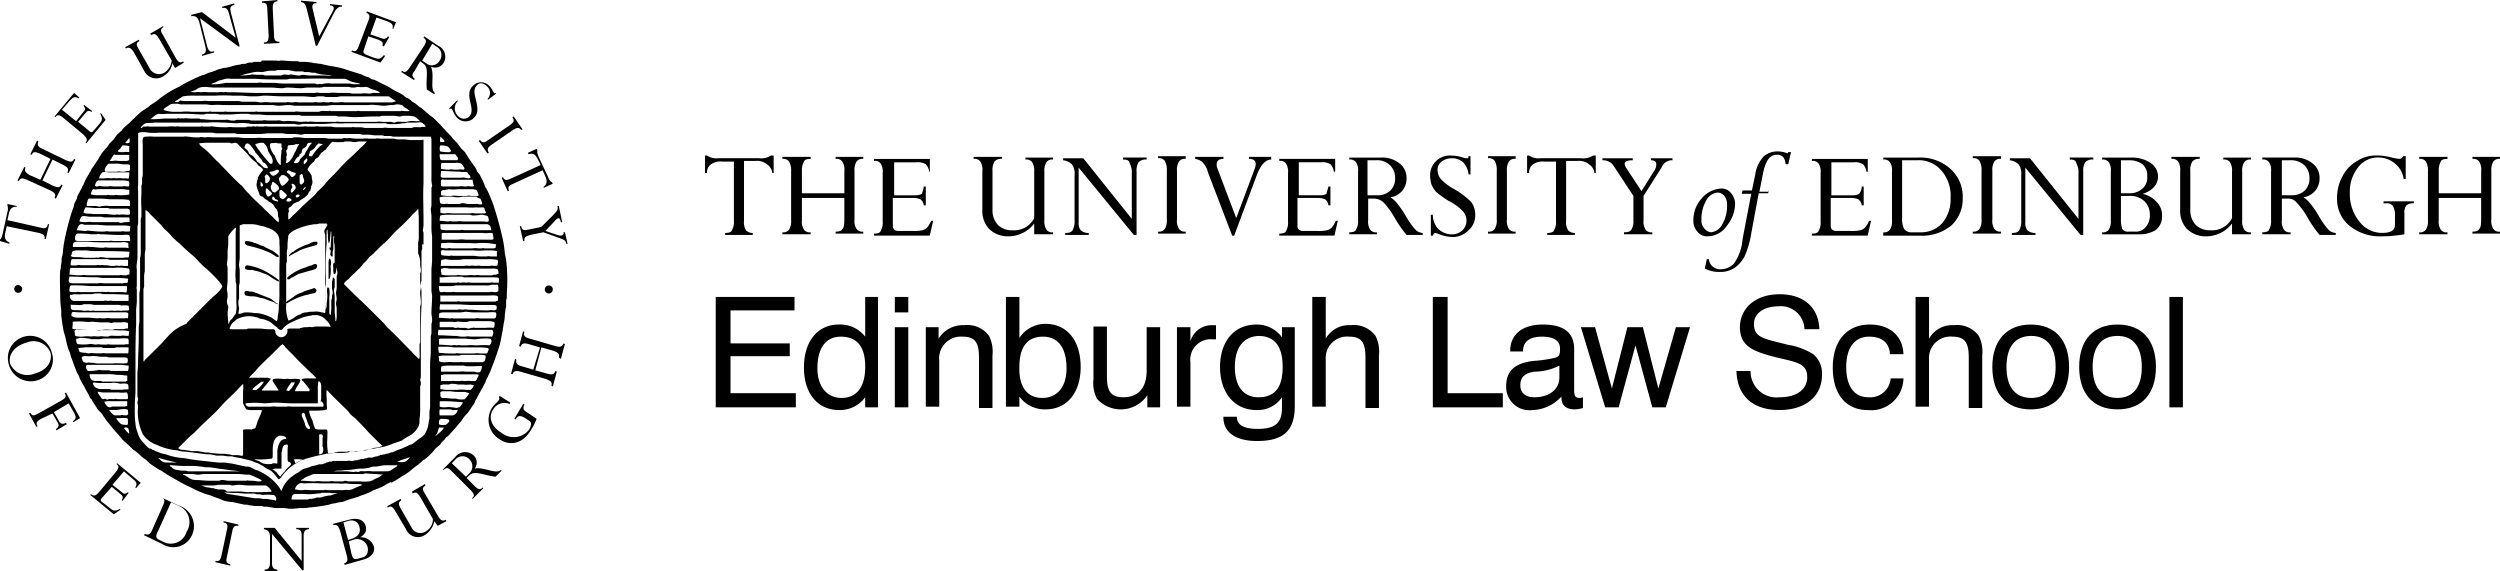 <svg class="logo-dark" id="Group_4839" data-name="Group 4839" xmlns="http://www.w3.org/2000/svg" viewBox="0 0 250 57.097" fill="#000" width="100%" height="100%">
                <g id="Group_1" data-name="Group 1" transform="translate(71.573 29.424)">
                  <path id="Path_1" data-name="Path 1" d="M106.3,44.1h7.878v1.347h-6.4v3.3h5.925v1.279h-5.925v3.7h6.531v1.414H106.3Z" transform="translate(-106.3 -43.831)"></path>
                  <path id="Path_2" data-name="Path 2" d="M126.806,55.142h-1.279v-1.01a3.131,3.131,0,0,1-2.626,1.279c-2.087,0-3.5-1.616-3.5-4.242,0-2.693,1.414-4.309,3.5-4.309a3.167,3.167,0,0,1,2.626,1.212V44.1h1.279Zm-3.7-7.07c-1.481,0-2.357,1.077-2.357,3.165,0,1.818.943,2.963,2.424,2.963s2.357-1.077,2.357-3.1S124.719,48.073,123.1,48.073Z" transform="translate(-110.58 -43.831)"></path>
                  <path id="Path_3" data-name="Path 3" d="M132.9,44.1h1.347v1.549H132.9Zm0,3.03h1.347v8.012H132.9Z" transform="translate(-114.99 -43.831)"></path>
                  <path id="Path_4" data-name="Path 4" d="M142.819,51.532c0-1.414-.337-2.087-1.616-2.087a2.18,2.18,0,0,0-2.357,2.424v4.579H137.5V48.5h1.279v1.145a2.842,2.842,0,0,1,2.559-1.347,2.68,2.68,0,0,1,2.491,1.077,3.517,3.517,0,0,1,.337,1.953v5.252h-1.347Z" transform="translate(-116.493 -45.203)"></path>
                  <path id="Path_5" data-name="Path 5" d="M149.4,44.1h1.347v4.107a3.081,3.081,0,0,1,2.626-1.414c2.087,0,3.5,1.616,3.5,4.309,0,2.626-1.414,4.242-3.5,4.242a3.131,3.131,0,0,1-2.626-1.279v1.01H149.4Zm3.636,10.1c1.481,0,2.424-1.077,2.424-2.963,0-2.087-.875-3.165-2.357-3.165-1.549,0-2.357,1.01-2.357,3.03C150.679,53.122,151.555,54.2,153.036,54.2Z" transform="translate(-120.38 -43.831)"></path>
                  <path id="Path_6" data-name="Path 6" d="M163.747,53.482c0,1.414.337,2.087,1.616,2.087,1.549,0,2.357-.943,2.357-2.693V48.567h1.347V56.58h-1.279V55.368a3.2,3.2,0,0,1-5.05.337,3.517,3.517,0,0,1-.337-1.953V48.5h1.347Z" transform="translate(-124.627 -45.268)"></path>
                  <path id="Path_7" data-name="Path 7" d="M174.867,48.5h1.279v1.414a2.222,2.222,0,0,1,2.222-1.616h.337v1.414h-.337A2.041,2.041,0,0,0,176.147,52v4.444H174.8V48.5Z" transform="translate(-128.678 -45.203)"></path>
                  <path id="Path_8" data-name="Path 8" d="M184.836,56.751c-2.155,0-3.636-1.683-3.636-4.309,0-2.559,1.414-4.242,3.636-4.242a3.089,3.089,0,0,1,2.559,1.279v-1.01h1.279v7.878c0,2.424-1.077,3.5-3.771,3.5-2.155,0-3.367-.875-3.367-2.357v-.067h1.347c0,.808.673,1.212,2.087,1.212,1.751,0,2.424-.606,2.424-2.087V55.472A2.931,2.931,0,0,1,184.836,56.751Zm-2.155-4.309c0,1.953.875,3.03,2.357,3.03,1.616,0,2.424-.943,2.424-3.03s-.808-3.1-2.424-3.1C183.557,49.412,182.681,50.489,182.681,52.442Z" transform="translate(-130.769 -45.17)"></path>
                  <path id="Path_9" data-name="Path 9" d="M200.219,50.16c0-1.414-.337-2.087-1.616-2.087a2.142,2.142,0,0,0-2.357,2.289v4.713H194.9V44.1h1.347v4.175a2.652,2.652,0,0,1,2.491-1.347,2.68,2.68,0,0,1,2.491,1.077,3.517,3.517,0,0,1,.337,1.953V55.21h-1.347Z" transform="translate(-135.245 -43.831)"></path>
                  <path id="Path_10" data-name="Path 10" d="M212.7,44.1h1.549v9.628h5.521v1.414h-7V44.1Z" transform="translate(-141.06 -43.831)"></path>
                  <path id="Path_11" data-name="Path 11" d="M226.326,56.751a2.324,2.324,0,0,1-2.626-2.424c0-1.481.875-2.289,2.761-2.491a12.945,12.945,0,0,0,2.222-.337c.337-.135.4-.337.4-.875q0-1.212-1.818-1.212c-1.279,0-1.885.539-1.885,1.481H224.1v-.067c0-1.616,1.212-2.626,3.232-2.626,2.155,0,3.165.808,3.165,2.491v4.04c0,.539.067.808.539.808a.732.732,0,0,0,.337-.067v1.077a3.38,3.38,0,0,1-.808.135c-.875,0-1.347-.4-1.347-1.212V55.4A4.025,4.025,0,0,1,226.326,56.751Zm.2-3.838c-.943.135-1.414.539-1.414,1.347s.539,1.212,1.414,1.212c1.481,0,2.491-.808,2.491-1.953V52.307A5.665,5.665,0,0,1,226.528,52.913Z" transform="translate(-144.653 -45.17)"></path>
                  <path id="Path_12" data-name="Path 12" d="M234.8,48.6h1.414l1.683,6.127,1.549-6.127h1.549l1.549,6.127,1.751-6.127h1.414l-2.424,8.012h-1.347l-1.683-6.194-1.683,6.194h-1.347Z" transform="translate(-148.28 -45.301)"></path>
                  <path id="Path_13" data-name="Path 13" d="M259.314,51.376a2.589,2.589,0,0,0,2.9,2.626c1.751,0,2.761-.808,2.761-2.02,0-1.347-1.01-1.481-3.03-1.953-2.424-.606-3.7-1.145-3.7-3.03s1.549-3.3,3.973-3.3,3.905,1.347,3.973,3.5H264.7a2.361,2.361,0,0,0-2.626-2.289c-1.481,0-2.424.741-2.424,1.751,0,1.414,1.01,1.481,3.367,2.087a7.024,7.024,0,0,1,2.559.943,2.518,2.518,0,0,1,.875,2.087c0,2.087-1.616,3.5-4.242,3.5-2.693,0-4.242-1.414-4.309-3.905Z" transform="translate(-155.826 -43.7)"></path>
                  <path id="Path_14" data-name="Path 14" d="M275.836,49.412c-1.414,0-2.289,1.077-2.289,3.03s.808,3.03,2.222,3.03a2.05,2.05,0,0,0,2.222-1.885h1.279a3.23,3.23,0,0,1-3.568,3.165c-2.155,0-3.5-1.549-3.5-4.242s1.414-4.309,3.7-4.309c2.02,0,3.3,1.145,3.367,2.963h-1.347C277.856,50.018,277.115,49.412,275.836,49.412Z" transform="translate(-160.498 -45.17)"></path>
                  <path id="Path_15" data-name="Path 15" d="M289.819,50.16c0-1.414-.337-2.087-1.616-2.087a2.142,2.142,0,0,0-2.357,2.289v4.713H284.5V44.1h1.347v4.175a2.652,2.652,0,0,1,2.491-1.347,2.68,2.68,0,0,1,2.491,1.077,3.517,3.517,0,0,1,.337,1.953V55.21h-1.347V50.16Z" transform="translate(-164.516 -43.831)"></path>
                  <path id="Path_16" data-name="Path 16" d="M299.738,48.2c2.424,0,3.838,1.549,3.838,4.242s-1.414,4.242-3.838,4.242-3.838-1.549-3.838-4.242S297.381,48.2,299.738,48.2Zm.067,7.339c1.549,0,2.424-1.077,2.424-3.1s-.875-3.1-2.424-3.1c-1.616,0-2.491,1.077-2.491,3.1S298.189,55.539,299.805,55.539Z" transform="translate(-168.24 -45.17)"></path>
                  <path id="Path_17" data-name="Path 17" d="M312.638,48.2c2.424,0,3.838,1.549,3.838,4.242s-1.414,4.242-3.838,4.242-3.838-1.549-3.838-4.242S310.214,48.2,312.638,48.2Zm0,7.339c1.549,0,2.424-1.077,2.424-3.1s-.875-3.1-2.424-3.1c-1.616,0-2.491,1.077-2.491,3.1S311.022,55.539,312.638,55.539Z" transform="translate(-172.455 -45.17)"></path>
                  <path id="Path_18" data-name="Path 18" d="M322.2,44.1h1.347V55.142H322.2Z" transform="translate(-176.832 -43.831)"></path>
                </g>
                <g id="Group_5" data-name="Group 5">
                  <g id="Group_3" data-name="Group 3" transform="translate(5.963 5.992)">
                    <path id="Path_19" data-name="Path 19" d="M42.147,51.117a6.147,6.147,0,0,0,.875-.539,4.529,4.529,0,0,0,.741-.471c.2-.135.4-.337.673-.539a5.889,5.889,0,0,0,.673-.539l.135-.135a.235.235,0,0,0,.135-.067,4.356,4.356,0,0,0,.606-.539,2.929,2.929,0,0,0,.4-.471c.135-.135.337-.269.471-.4.067-.067.135-.135.135-.2l.4-.4a.526.526,0,0,1,.269-.269c.269-.269.539-.606.808-.875.2-.269.4-.471.606-.741a3.735,3.735,0,0,1,.4-.539l.2-.2c.2-.269.4-.606.606-.875.067-.135.135-.2.135-.337.067-.067.067-.135.135-.2s.067-.2.135-.269c.135-.269.269-.471.4-.741.135-.2.2-.4.337-.606a2.391,2.391,0,0,1,.269-.606c.067-.2.2-.4.269-.606.337-.875.673-1.751.943-2.693,0-.135.067-.2.067-.337l.2-1.01c0-.2.067-.337.067-.539a3.941,3.941,0,0,0,.135-.875c0-.2.067-.471.067-.673,0-.067.067-.2.067-.269v-.606c0-.067.067-.2.067-.269v-.4a17.981,17.981,0,0,0,0-2.693,8.078,8.078,0,0,0-.2-1.347,10.213,10.213,0,0,0-.2-1.414,36.6,36.6,0,0,0-1.01-3.636c-.067-.135-.135-.337-.2-.471a6.794,6.794,0,0,0-.471-1.01.51.51,0,0,1-.135-.269,5.076,5.076,0,0,0-.4-.875,1.208,1.208,0,0,0-.337-.471,2.016,2.016,0,0,0-.269-.539c-.337-.471-.673-.943-.943-1.414l-.4-.4c-.135-.2-.269-.337-.4-.539l-.4-.4c-.067-.067-.135-.2-.2-.269l-.337-.337-.2-.2c-.135-.2-.337-.337-.471-.539l-.4-.4-.4-.4a3.735,3.735,0,0,1-.539-.4c-.2-.2-.4-.337-.606-.539a1.409,1.409,0,0,1-.4-.269,2.046,2.046,0,0,0-.471-.337c-.135-.067-.2-.2-.337-.269a.51.51,0,0,0-.269-.135,1.469,1.469,0,0,1-.337-.269c-.4-.269-.808-.4-1.212-.673a2.927,2.927,0,0,0-.471-.269l-.808-.4a2.016,2.016,0,0,0-.673-.269c-.135-.067-.2-.135-.337-.2-.067,0-.135-.067-.269-.067l-.4-.2c-.4-.135-.875-.269-1.279-.4l-.606-.2a9.533,9.533,0,0,0-1.347-.269c-.269-.067-.606-.135-.875-.2-.2,0-.4-.067-.606-.067a5.2,5.2,0,0,0-1.01-.135h-.4a.4.4,0,0,1-.269-.067h-.539c-.4,0-.808-.067-1.212-.067-.135.067-.4,0-.539,0H29.017c.135.067,0,.067-.067.135h-.539a.4.4,0,0,0-.269.067c-.2,0-.539,0-.673.135h-.135c-.135,0-.337,0-.4.067a4.717,4.717,0,0,0-.943.2c-.135.067-.337.067-.539.135a.854.854,0,0,0-.4.067,2.14,2.14,0,0,0-.606.2c-.135.067-.269.067-.337.135a2.14,2.14,0,0,0-.606.2.957.957,0,0,1-.4.135,17.444,17.444,0,0,0-1.953.943c-.135.067-.2.135-.337.2a9.571,9.571,0,0,0-2.222,1.414l-.606.4c-.135.067-.2.2-.337.269l-.606.4c-.4.337-.741.673-1.145,1.077-.2.2-.471.4-.673.606-.067.067-.135.2-.2.269-.135.067-.2.2-.337.269a3.735,3.735,0,0,0-.4.539l-.4.4c-.067.067-.135.135-.135.2-.2.269-.471.539-.673.808a5.921,5.921,0,0,0-.4.673c-.2.269-.4.606-.606.875-.067.067-.067.2-.135.269-.135.2-.269.471-.4.673a7.9,7.9,0,0,0-.337.741.51.51,0,0,0-.135.269c-.135.2-.2.4-.337.606a.957.957,0,0,0-.135.4l-.2.4a1.248,1.248,0,0,0-.135.471c-.067.2-.135.337-.2.539a26.223,26.223,0,0,0-.808,3.3c0,.2-.067.4-.067.673s-.135.539-.135.741a1.864,1.864,0,0,1-.067.606,1.314,1.314,0,0,1-.067.471c-.067.943,0,1.818,0,2.693A8.25,8.25,0,0,0,9.02,33.88v.539a15.726,15.726,0,0,0,.269,1.751c.067.135.067.269.135.4a9.844,9.844,0,0,0,.337,1.347c.067.067.067.2.135.269,0,.135.067.2.067.337.2.471.337.943.539,1.414a2.016,2.016,0,0,0,.269.539c.067.135.067.269.135.337.135.337.337.606.471.875s.269.471.4.741c.067.067.067.2.135.269s.067.135.135.135c.067.067.067.2.135.269l.4.606a1.182,1.182,0,0,0,.269.337,1.785,1.785,0,0,1,.337.4c.067.135.2.269.269.4.135.2.337.4.471.606.135.135.269.337.4.471.135.2.337.337.471.539.135.135.269.337.4.471.2.2.471.4.673.606l.337.337a3.735,3.735,0,0,1,.539.4,3.848,3.848,0,0,0,.539.471,1.469,1.469,0,0,1,.337.269,2.928,2.928,0,0,0,.471.4l.606.4.4.2c.135.135.337.2.471.337.135.067.337.2.471.269.606.337,1.145.673,1.751.943l.808.4c.269.135.539.2.808.337.067,0,.2.067.269.067.269.067.539.2.741.269.067,0,.135.067.2.067.2.067.471.2.673.269a3.379,3.379,0,0,0,.808.135c.4.067.875.2,1.279.269a1.146,1.146,0,0,1,.471.067c.2,0,.4.067.606.067h.471a.607.607,0,0,1,.337.067h.337c.269.067.539.067.741.135h.673a2.762,2.762,0,0,1,.741.067h.4c.269,0,.539-.067.875-.067h.4c.135,0,.337-.067.539-.067a16.913,16.913,0,0,0,1.818-.269,1.966,1.966,0,0,1,.606-.135,2.863,2.863,0,0,1,.741-.135c.135-.067.269-.067.337-.135l.606-.2c.067,0,.2-.067.269-.067.135-.067.269-.067.4-.135.269-.135.606-.2.875-.337a2.016,2.016,0,0,0,.539-.269c.2-.067.337-.135.539-.2.067,0,.067-.067.135-.067a2.016,2.016,0,0,0,.539-.269c.2-.135.4-.2.606-.337C41.945,51.184,42.08,51.184,42.147,51.117Zm5.319-5.723c-.2,0-.539.067-.673-.067-.067,0,0-.067,0-.067,0-.135,0-.337.067-.4.067,0,.067-.067.135-.067.135,0,.808,0,.808.135C47.937,44.989,47.6,45.326,47.466,45.393Zm.741-.943H46.86a1.83,1.83,0,0,1,0-.606h.875a.854.854,0,0,1,.4.067h.539A.77.77,0,0,1,48.207,44.451Zm1.01-1.279a.066.066,0,0,0-.067.067c-.067.067-.2.337-.337.4a.247.247,0,0,0-.2.067c-.135,0-.4-.067-.539-.067a1.831,1.831,0,0,0-.606,0,1.672,1.672,0,0,1-.606-.067V43.1c0-.067.067-.067.135-.067a13.522,13.522,0,0,1,1.683.067,1.483,1.483,0,0,1,.539.067Zm.606-.943a2.984,2.984,0,0,1-.471.606,1.938,1.938,0,0,1-.875-.067,5.1,5.1,0,0,1-1.01-.067c-.135,0-.337.067-.471-.067-.067-.067-.067-.269-.067-.4,0-.2.067-.135.2-.2H47.8c.269,0,.539.067.808.067h.808c.135.067.269.067.4.135Zm.135-.337h-.471a3.793,3.793,0,0,0-.875,0H47.466c-.2,0-.337-.067-.539-.067v-.4h0l.269-.067h.4a.854.854,0,0,0,.4-.067,2.291,2.291,0,0,1,.673.067h.539a2.257,2.257,0,0,0,.673,0c.135,0,.269.067.4.067A1.031,1.031,0,0,1,49.957,41.892Zm.606-1.01-.135.135h-.4a1.831,1.831,0,0,0-.606,0c-.135,0-.4-.067-.539,0h-.4c-.135,0-.337-.067-.4,0H46.995v-.606a2.916,2.916,0,0,0,.337-.067h3.232a.247.247,0,0,1,.2.067C50.765,40.478,50.563,40.815,50.563,40.882Zm.471-1.01c-.067.135-.067.2-.2.269H50.7a.607.607,0,0,1-.337-.067h-.943a1.831,1.831,0,0,0-.606,0H46.995v-.2c0-.067,0-.269.067-.337a3.018,3.018,0,0,1,.808-.067h1.347c.135,0,.269.067.4.067h.673a3.245,3.245,0,0,1,.808,0h0C51.1,39.6,51.035,39.8,51.035,39.872Zm.269-.808c-.067,0-.135.067-.2.067H49.217c-.135,0-.269-.067-.337,0h-.741a1.437,1.437,0,0,0-.539,0h-.2a1.313,1.313,0,0,1-.539-.067.247.247,0,0,1-.067-.2.607.607,0,0,0-.067-.337h0c.135,0,.269-.067.471-.067h1.481a.5.5,0,0,0,.337-.067h1.953a1.146,1.146,0,0,1,.471.067C51.506,38.66,51.371,39.064,51.3,39.064Zm.4-1.077a.51.51,0,0,1-.135.269H50.9a1.831,1.831,0,0,0-.606,0H48.88c-.135,0-.337-.067-.4,0a12.989,12.989,0,0,1-1.683-.067,1.672,1.672,0,0,1-.067-.606H47.6c.269,0,.539.067.808.067h2.222a5.11,5.11,0,0,1,1.077.067A.2.2,0,0,1,51.708,37.987Zm.337-.943a.582.582,0,0,1-.2.4,7.285,7.285,0,0,0-1.212,0h-.2a3.793,3.793,0,0,0-.875,0h-.539c-.135,0-.269-.067-.4,0-.135,0-.337-.067-.471,0-.471,0-.875-.067-1.347-.067v-.539c0-.067.2-.067.2-.067h2.289c.337,0,.673.067,1.077.067.2,0,.471-.067.673-.067.135,0,.875-.067.943.067A.247.247,0,0,1,52.045,37.044Zm.135-.673c0,.067-.067.135-.067.2H50.025c-.135,0-.4-.067-.539,0h-.269a1.864,1.864,0,0,1-.606-.067c-.606,0-1.212-.067-1.885-.067h0c-.067,0,0-.471,0-.539h2.222a5.05,5.05,0,0,0,1.01,0h2.155A.425.425,0,0,1,52.179,36.371Zm.135-.741a.066.066,0,0,0-.067.067,3.232,3.232,0,0,0-.808,0h-1.01c-.067,0-.2-.067-.269,0a.607.607,0,0,0-.337.067.607.607,0,0,1-.337-.067H48.88c-.067,0-.2-.067-.337,0a.607.607,0,0,1-.337-.067H46.86v-.539h1.347c.067,0,.135.067.269,0,.135,0,.269-.067.4,0,.269,0,.741.067.943-.067h1.818a1.864,1.864,0,0,1,.606.067C52.449,35.092,52.314,35.563,52.314,35.63Zm.135-.943a.247.247,0,0,1-.2.067H50.967c-.135,0-.4-.067-.539,0H48.274c-.067,0-.2-.067-.269,0-.4,0-.808-.067-1.212-.067h0c0-.067,0-.471.067-.471a1.313,1.313,0,0,1,.539-.067h1.212a3.018,3.018,0,0,0,.808-.067c.269,0,.539.067.808.067h1.481a2.728,2.728,0,0,1,.741,0C52.583,34.216,52.516,34.62,52.449,34.688Zm.067-.808c-.067,0-.135.067-.2.067-.135,0-.4-.067-.539,0h-.4c-.539,0-1.077-.067-1.616-.067-.135,0-.4-.067-.539,0-.135,0-.471-.067-.539,0H46.86v-.135a.854.854,0,0,1,.067-.4c0-.067.135,0,.135,0h1.414c.606,0,1.145.067,1.683.067h2.087a.4.4,0,0,1,.269.067C52.583,33.476,52.583,33.812,52.516,33.88ZM52.651,33a.332.332,0,0,0-.2.067h-3.5c-.135,0-.269-.067-.337,0H46.927v-.606h0c0-.067.067,0,.067,0h4.713c.135,0,.808-.067.943.067C52.718,32.533,52.718,32.937,52.651,33Zm.067-.943c-.067,0-.2.067-.269.067-.2,0-.471-.067-.606,0h-3.3c-.135,0-.4-.067-.471,0h-.539c-.135,0-.269-.067-.337,0h-.269c-.135-.067-.135-.471-.135-.606H47.87a1.864,1.864,0,0,0,.606-.067h3.03a1.313,1.313,0,0,0,.539-.067h.606C52.785,31.523,52.718,31.995,52.718,32.062Zm.067-1.212v.269c0,.067-.135.067-.135.067h-.269c-.135,0-.337-.067-.471,0H50.092c-.135,0-.4-.067-.539,0a1.831,1.831,0,0,0-.606,0c-.135,0-.269-.067-.4,0H46.86c-.067,0,0,0,0-.067v-.471h0c0-.067.067,0,.135,0,.4,0,.741-.067,1.145-.067h.875c.135,0,.2.067.337.067h2.9c.135,0,.471,0,.471.067C52.785,30.715,52.785,30.783,52.785,30.85Zm-.067-.539a.247.247,0,0,0-.2.067c-.135,0-.337,0-.4.067H50.967a2.245,2.245,0,0,0-.673,0,2.257,2.257,0,0,0-.673,0h-.539c-.135,0-.4-.067-.539,0h-.808a2.076,2.076,0,0,1-.673-.067c-.067-.067,0-.2-.067-.269,0-.067-.067-.269.067-.337a1.383,1.383,0,0,1,.741,0h4.309a1.313,1.313,0,0,1,.539.067C52.718,29.907,52.785,30.244,52.718,30.311Zm-.067-.875c-.135.135-.606,0-.741.067h-.875c-.135,0-.337-.067-.471,0-.135,0-.606-.067-.673,0-.135,0-.4-.067-.539,0H46.995c-.067,0,0-.2,0-.269v-.2c0-.2.269-.135.4-.2.2,0,.4.067.606.067h.539a2.526,2.526,0,0,0,.673-.067h2.424a4.459,4.459,0,0,1,1.01.067c.067.067,0,.2.067.269A.4.4,0,0,0,52.651,29.436Zm-.067-.875h-.539c-.135,0-.337-.067-.471,0h-.606c-.269,0-.539-.067-.741-.067h-2.02c-.067,0-.2-.067-.269,0a3.557,3.557,0,0,1-.875-.067.209.209,0,0,1-.067-.135c0-.135-.067-.269.067-.337s.269,0,.4,0h2.761a6.486,6.486,0,0,0,1.145,0h.4a3.018,3.018,0,0,1,.808.067C52.583,28.089,52.583,28.426,52.583,28.561Zm-.135-.875h0c0,.067-.135,0-.135.067h-.943c-.067,0-.2-.067-.269,0h-.337a2.257,2.257,0,0,0-.673,0h-2.02c-.135,0-.269-.067-.4,0a2.076,2.076,0,0,1-.673-.067c-.067-.067,0-.135,0-.2,0-.135,0-.269.067-.269h.269a5.746,5.746,0,0,1,1.077,0H49.89a4.412,4.412,0,0,0,.943,0,6.306,6.306,0,0,1,1.683.135A1.37,1.37,0,0,0,52.449,27.685Zm-.2-.875a.066.066,0,0,0-.067.067H49.419a2.728,2.728,0,0,0-.741,0H47.062v-.606A.209.209,0,0,1,47.2,26.2h3.973a1.831,1.831,0,0,0,.606,0c.135,0,.337,0,.4.067C52.179,26.339,52.247,26.675,52.247,26.81Zm-.2-.875H49.351c-.135,0-.269-.067-.4,0H47.735a2.525,2.525,0,0,1-.741-.067c-.067,0-.067-.471-.067-.539h4.579a.4.4,0,0,1,.269.067C51.977,25.463,51.977,25.8,52.045,25.935Zm-.4-1.414c.067.067.2.471.067.539s-.337,0-.471,0H49.284c-.135,0-.606-.067-.673,0h-.4c-.135,0-.337-.067-.471,0-.269,0-.539-.067-.875-.067a1.483,1.483,0,0,1,.067-.539,3.839,3.839,0,0,1,.875-.067h1.885a.854.854,0,0,1,.4.067,3.557,3.557,0,0,0,.875-.067h.2C51.371,24.453,51.573,24.453,51.641,24.521Zm-.2-.471c.067.2.067.135-.067.2h-.943c-.135,0-.337-.067-.471,0H48.072a2.257,2.257,0,0,0-.673,0,1.146,1.146,0,0,1-.471-.067v-.269c0-.135,0-.269.135-.269h2.491a5.05,5.05,0,0,0,1.01,0c.2.067.673-.067.741.067C51.371,23.78,51.371,23.915,51.439,24.049ZM50.9,22.77c.067,0,.269.539.2.539-.135.135-.471-.067-.673,0h-.741c-.135,0-.471-.135-.606-.067a.247.247,0,0,0-.2.067H47.8c-.135,0-.269-.067-.4,0a1.146,1.146,0,0,1-.471-.067,1.672,1.672,0,0,1-.067-.606h0s.337-.067.4-.067H48c.2,0,.4.067.606.067a1.483,1.483,0,0,0,.539-.067h1.414C50.7,22.77,50.833,22.7,50.9,22.77Zm-.4-.875c.135.067.2.4.269.539.067,0-.135.067-.135.067h-.539c-.135,0-.4-.067-.539,0h-.808c-.135,0-.606-.067-.673,0a5.109,5.109,0,0,1-1.077-.067v-.269a.247.247,0,0,1,.067-.2c.135-.067.471-.067.673-.135H47.8a3.793,3.793,0,0,0,.875,0h1.616C50.227,21.895,50.361,21.828,50.5,21.895Zm-.269-.539a.126.126,0,0,1,0,.2h-.2c-.135,0-.337-.067-.471,0h-.2c-.135,0-.4-.067-.539,0H47.264a.4.4,0,0,1-.269-.067v-.067c0-.135-.067-.471.067-.539.067-.067.2,0,.337,0h2.761C50.159,21.087,50.227,21.222,50.227,21.356Zm-.606-1.212c.067.067.067.135.135.2l.135.135c0,.067.067.135.067.2h0c-.067,0-.135,0-.135.067-.2,0-.606-.135-.741-.067H47.264a.4.4,0,0,1-.269-.067c-.067-.067,0-.471,0-.606.606,0,1.279.067,1.885.067C49.015,20.144,49.486,20.077,49.621,20.144Zm-.606-.875a1.191,1.191,0,0,1,.337.539.066.066,0,0,0-.067.067c-.135,0-.471-.067-.539,0h-.4c-.135,0-.4-.067-.539,0h-.135c-.269,0-.471-.067-.673-.067,0-.135-.067-.471.067-.606h1.347A1,1,0,0,1,49.015,19.269Zm-.808-.943h.2c.067.067.135.2.2.269s.135.135.067.269a.066.066,0,0,1-.067.067H47.331c-.067,0-.337,0-.4-.067a1.483,1.483,0,0,1-.067-.539Zm-.2-.269h0c-.067,0-.067,0-.135.067a4.141,4.141,0,0,1-.943-.067.4.4,0,0,1-.067-.269.5.5,0,0,1,.067-.337,1.864,1.864,0,0,1,.606.067C47.735,17.518,48,17.922,48,18.057Zm-1.077-1.481c.067.067.471.4.4.471,0,.067-.135.067-.2.067h-.2C46.86,17.047,46.927,16.643,46.927,16.576Zm-.539,29.962c.067-.067.135-.2.2-.269l.2-.606h.471c0,.2-.741.808-.875.875ZM15.417,17.182s.337-.4.4-.471a.575.575,0,0,1,0,.471.429.429,0,0,1-.4,0Zm-.741.875c0-.135.2-.2.269-.337.067-.067.135-.2.2-.269a2.291,2.291,0,0,1,.673.067v.606h0a1.437,1.437,0,0,0-.539,0h-.135a1.146,1.146,0,0,1-.471-.067Zm-.606.606c.067-.067.135-.2.2-.269s.135,0,.2,0h1.347v.539h0a.332.332,0,0,0-.2.067h-.875a1.83,1.83,0,0,0-.606,0h-.269C13.935,18.865,14.07,18.73,14.07,18.663ZM13.4,19.74a2.1,2.1,0,0,1,.269-.4.4.4,0,0,1,.269-.067h.471a3.019,3.019,0,0,1,.741.067h.337a.854.854,0,0,1,.4.067v.539c-.067,0-.067.067-.135.067a.854.854,0,0,0-.4.067H15.08c-.135,0-.337-.067-.471,0H13.4A.466.466,0,0,1,13.4,19.74Zm-.269.4a1.831,1.831,0,0,1,.606,0h2.087a1.864,1.864,0,0,1-.067.606c-.067.067-.135,0-.2,0h-.4a1.831,1.831,0,0,0-.606,0,1.437,1.437,0,0,0-.539,0,2.245,2.245,0,0,0-.673,0h-.539A1.093,1.093,0,0,1,13.127,20.144Zm-.741,1.347a1,1,0,0,1,.2-.471c.067,0,.067-.067.135-.067h2.155a3.839,3.839,0,0,1,.875.067.4.4,0,0,1,.067.269c0,.067,0,.269-.067.269h-.135c-.135,0-.337-.067-.471,0h-.875c-.135,0-.4-.067-.539,0h-.2a2.762,2.762,0,0,1-.741-.067.3.3,0,0,1-.4,0Zm-.2.337c.135,0,.269.067.4,0h2.559c.2,0,.4.067.673.067v.471a4.769,4.769,0,0,1-1.01.067c-.135,0-.337-.067-.471,0h-.471c-.067,0-.2-.067-.269,0H12.454c-.135,0-.269-.067-.471-.067A1.075,1.075,0,0,1,12.185,21.828Zm-.539,1.212a.247.247,0,0,1,.067-.2c0-.067.067-.067.135-.067h1.145c.337,0,.741.067,1.077.067h.673a5.791,5.791,0,0,1,1.077.067c0,.067,0,.135.067.135v.471H13.8a1.83,1.83,0,0,0-.606,0,.4.4,0,0,0-.269.067c-.2,0-.337-.067-.539-.067h-.808A.743.743,0,0,1,11.646,23.039Zm-.4,1.145a1.286,1.286,0,0,1,.2-.539h0c.337,0,.741.067,1.077.067h1.01a.607.607,0,0,1,.337.067h1.616a.5.5,0,0,1,.337.067c.067.067.067.4.067.471h0c0,.067-.067,0-.135.067h-.269a2.257,2.257,0,0,0-.673,0c-.135,0-.269-.067-.337,0h-.2c-.269,0-.539-.067-.808-.067H12.185c-.269-.067-.741,0-.943-.135C11.175,24.251,11.175,24.184,11.242,24.184Zm-.2.4a.247.247,0,0,1,.2-.067c.269,0,.471.067.673.067h1.01c.135,0,.269.067.4.067h2.491c0,.135.067.4,0,.471h-.135a1.864,1.864,0,0,0-.606.067.5.5,0,0,1-.337-.067H12.117a1.831,1.831,0,0,0-.606,0,2.291,2.291,0,0,1-.673-.067C10.838,24.992,10.973,24.588,11.04,24.588Zm-.2.808a.247.247,0,0,1,.2-.067.4.4,0,0,1,.269.067h1.212c.337,0,.741.067,1.145.067h1.347a3.557,3.557,0,0,1,.875.067c.067.067,0,.135,0,.269s0,.2-.067.269h-.471c-.067,0-.2-.067-.337,0H13.868c-.135,0-.337-.067-.471,0A8.585,8.585,0,0,1,12.05,26c-.135,0-.4-.067-.539,0h-.135c-.269,0-.539-.067-.808-.067C10.636,25.8,10.7,25.463,10.838,25.4Zm-.337.943c.067,0,.067-.067.135-.067a9.024,9.024,0,0,1,1.347.067h.539c.135,0,.2-.067.337,0,.606,0,1.145.067,1.751.067h.539c.2,0,.539-.067.673.067a1.313,1.313,0,0,1,.067.539H14.2c-.135,0-.269-.067-.337,0h-3.1a.607.607,0,0,1-.337-.067A.784.784,0,0,1,10.5,26.339Zm-.337,1.279c0-.135,0-.4.135-.471a1.146,1.146,0,0,1,.471-.067h.875a15.812,15.812,0,0,0,1.818.067h1.549a1.164,1.164,0,0,1,.673.067c.067.067,0,.4.067.471h0c0,.067-.2,0-.269,0H13.8c-.135,0-.4-.067-.539,0a5.1,5.1,0,0,1-1.01-.067h-.269a1.831,1.831,0,0,0-.606,0Zm-.135.808c.067-.4.067-.4.471-.471h.673a3.278,3.278,0,0,1,.808.067h.4c1.145,0,2.357,0,3.434.067a1.483,1.483,0,0,1-.067.539c0,.067-.4,0-.471.067H13.6c-.2,0-.673-.135-.875,0-.067,0-.2-.067-.337,0h-.875c-.269,0-.539-.067-.808-.067h-.2a1.146,1.146,0,0,1-.471-.067C9.963,28.493,9.963,28.426,10.03,28.426Zm.067.4h3.3a1.146,1.146,0,0,1,.471.067h1.818V29.5h-.471c-.067,0-.2-.067-.337,0-.135,0-.4-.067-.539,0a2.525,2.525,0,0,1-.741-.067h-.269c-.135,0-.269-.067-.337,0-.135,0-.337-.067-.471,0H10.973c-.067,0-.2-.067-.337,0a2.257,2.257,0,0,1-.673,0v-.067C9.963,29.234,9.963,28.9,10.1,28.83Zm-.135.875h4.309a5.216,5.216,0,0,1,1.481.067c.135.067.067.4.067.606a.4.4,0,0,0-.269.067h-.4c-.067,0-.2-.067-.337,0H11.646c-.135,0-.471-.067-.539,0h-.471c-.269,0-.539-.067-.808-.067C9.9,30.109,9.828,29.773,9.963,29.705Zm-.135.875c.808,0,1.616.067,2.424.067h.269c.2,0,.471.067.741.067H14.2a9.959,9.959,0,0,1,1.481.067c.067.067,0,.135,0,.2,0,.4-.2.135-.471.269H13.262a1.831,1.831,0,0,0-.606,0H10.367a1.313,1.313,0,0,1-.539-.067c0-.067-.067-.135-.067-.2C9.761,30.85,9.828,30.715,9.828,30.581Zm.067.943a.209.209,0,0,1,.135-.067,14.645,14.645,0,0,1,1.751.067h3.771c.067.067,0,.471,0,.606h0c0,.067-.337,0-.4,0H13.935c-.135,0-.269-.067-.4,0a8.115,8.115,0,0,0-1.279,0H10.905c-.135,0-.269-.067-.4,0h-.2c-.135,0-.4,0-.471-.067A1.483,1.483,0,0,1,9.9,31.523Zm0,.875a.854.854,0,0,0,.4-.067,3.244,3.244,0,0,0,.808,0h.943c.135,0,.269-.067.4-.067h.4a.4.4,0,0,1,.269.067c.875,0,1.751,0,2.626.067h0V33H14.2c-.135,0-.269-.067-.4,0-.135,0-.4-.067-.539,0H10.3a.247.247,0,0,1-.2-.067A.451.451,0,0,1,9.9,32.4Zm.067,1.01h0c0-.067.067,0,.135,0h.269c.269,0,.673.067.875-.067h.471a1.482,1.482,0,0,1,.539.067h2.424a.607.607,0,0,1,.337.067,2.245,2.245,0,0,1,.673,0,.066.066,0,0,1,.067.067c0,.135.067.269,0,.4-.067.067-.673,0-.741.067a2.244,2.244,0,0,0-.673,0,1.83,1.83,0,0,0-.606,0H12.454c-.135,0-.337-.067-.4,0-.2,0-.471-.067-.606,0-.2,0-.4-.067-.673-.067h-.4C9.963,33.88,9.963,33.812,9.963,33.408Zm.067,1.01a.4.4,0,0,1,.067-.269c.135-.067.4,0,.606,0h4.579a.854.854,0,0,1,.4.067c.067,0,0,.471,0,.539-.067,0-.2-.067-.269,0H14.07c-.135,0-.539-.067-.606,0h-.4c-.135,0-.2-.067-.337,0-.337,0-.673-.067-1.01-.067h-.875c-.135,0-.606,0-.673-.135C10.1,34.62,10.03,34.486,10.03,34.418Zm.135.673h0a7.284,7.284,0,0,1,1.212,0,2.257,2.257,0,0,0,.673,0c.269,0,.673.067.943.067h.471a1.313,1.313,0,0,1,.539.067c.067,0,.2-.067.269-.067h.741a1.164,1.164,0,0,1,.673.067v.539h0s-.337,0-.4.067h-.741a.854.854,0,0,0-.4.067h-.269a2.567,2.567,0,0,0-1.01.067c-.2,0-.337-.067-.539-.067a17.643,17.643,0,0,1-1.885-.067.5.5,0,0,1-.337-.067A2.789,2.789,0,0,0,10.165,35.092Zm.269,1.414c-.067-.067-.067-.135-.067-.269,0-.067-.067-.2,0-.269l.067-.067c.135-.067.269,0,.4,0h1.549c.808.067,1.683,0,2.559.067a2.775,2.775,0,0,1,.808.067c.067,0,0,.4,0,.471h-.2c-.135,0-.471-.067-.539,0h-.539c-.2,0-.606-.067-.741.067H13.4a2.729,2.729,0,0,0-.741,0,2.257,2.257,0,0,0-.673,0,2.716,2.716,0,0,0-.741,0A2.323,2.323,0,0,1,10.434,36.506Zm.2.808c-.135-.067-.135-.4-.135-.539a.5.5,0,0,0,.337-.067,3.839,3.839,0,0,1,.875.067.509.509,0,0,1,.269.067h.741c.2,0,.4-.067.606-.067h1.481a3.755,3.755,0,0,1,.875,0,.4.4,0,0,1,.067.269v.269c-.067.067-.337,0-.4.067H14c-.135,0-.337-.067-.4,0h-.471c-.2,0-.471-.067-.606,0-.2,0-.4-.067-.606-.067A3.976,3.976,0,0,1,10.636,37.314Zm.135.606a.235.235,0,0,0-.067-.135c.067-.135.539-.067.673-.135h1.549a.4.4,0,0,1,.269.067H14.2a.607.607,0,0,0,.337-.067h1.212v.135c0,.067,0,.471-.067.471H13.464c-.135,0-.269-.067-.337,0h-.606c-.135,0-.606-.067-.673,0a.854.854,0,0,1-.4-.067,1.313,1.313,0,0,1-.539-.067C10.838,38.122,10.838,37.987,10.771,37.92Zm.471,1.212c-.067-.067-.269-.471-.135-.539.2-.135.673,0,.943-.067a3.278,3.278,0,0,1,.808.067h.606a.4.4,0,0,1,.269.067h1.414a1.146,1.146,0,0,1,.471.067.575.575,0,0,1,0,.471c-.067.135-1.212,0-1.414.067H12.723a1.315,1.315,0,0,1-.471-.067h-.269c-.135,0-.269-.067-.337,0h-.2C11.444,39.132,11.309,39.132,11.242,39.132Zm.4.875c0-.067-.067-.067-.067-.135a.413.413,0,0,1-.067-.4c.067,0,.067-.067.135-.067h3.232c.269,0,.539.067.875.067a1.313,1.313,0,0,1-.067.539H14.137a.607.607,0,0,1-.337-.067h-.673c-.135,0-.337-.067-.471,0A5.815,5.815,0,0,1,11.646,40.007Zm.4.875c-.135-.067-.2-.4-.2-.539H13.8a2.762,2.762,0,0,1,.741.067h.337c.269,0,.471.067.741.067v.539h0s-.135,0-.135.067H13.262a.4.4,0,0,1-.269-.067h-.673C12.185,40.95,12.117,40.95,12.05,40.882Zm.135.337c.067,0,.067,0,.067-.067a3.557,3.557,0,0,0,.875.067H14a1.449,1.449,0,0,1,.539,0c.135,0,.269.067.4.067.2,0,.539-.067.741.067.067.067.067.337.067.471h0c0,.067-.471,0-.539.067H14.137a.4.4,0,0,1-.269-.067h-.943a.4.4,0,0,1-.269-.067A.614.614,0,0,1,12.185,41.219Zm1.077,1.616a.247.247,0,0,1-.2-.067c-.067-.067-.067-.135-.135-.2a1.085,1.085,0,0,1-.269-.471c.2,0,.337.067.539.067h1.549a2.716,2.716,0,0,0,.741,0c.067,0,.067,0,.135.067a1.482,1.482,0,0,1,.067.539c0,.067-.067,0-.067.067h-.875c-.135,0-.337-.067-.471,0-.2,0-.539-.067-.673.067C13.464,42.767,13.329,42.767,13.262,42.835Zm.4.741c-.067,0-.337-.4-.337-.471a1.672,1.672,0,0,1,.606-.067h1.683v.471l-.269.067H14.2c-.067,0-.2,0-.2.067A.5.5,0,0,1,13.666,43.575Zm.135.337h.606a1.673,1.673,0,0,0,.539-.067c.2,0,.606-.067.741.067h0c0,.135.067.4,0,.471-.067,0-.067.067-.135.067h-.2c-.067,0-.337-.067-.4,0h-.606C14.137,44.383,13.868,43.979,13.8,43.912Zm1.212,1.414a1.815,1.815,0,0,1-.471-.539V44.72h.337c.135,0,.673-.067.808.067v.539c0,.067-.067,0-.067.067A1.672,1.672,0,0,1,15.013,45.326Zm.808.943h0c-.135,0-.471-.471-.539-.539h0c0-.067.135,0,.135-.067a.4.4,0,0,1,.269.067c.067,0,.135.4.135.539ZM43.359,49.1a2.244,2.244,0,0,1-.673,0h-.067c.067-.067.135-.067.269-.135.337-.135.673-.2.943-.337C43.965,48.693,43.426,49.1,43.359,49.1Zm-16.5-38.648a1.585,1.585,0,0,0,.539-.135c.337-.067.606-.135.943-.2a2.244,2.244,0,0,1,.673,0c.269,0,.606-.135.875-.135h.337a.854.854,0,0,0,.4-.067h.875a1.482,1.482,0,0,1,.539.067c.135,0,.269.067.4.067h.606a.4.4,0,0,1,.269.067h.4c.135,0,.337.067.471.067h.2c.067,0,.135.067.2.067s.2.067.269.067c.337.067.741.067,1.145.135h.067c0,.067-.606,0-.741,0H33.731c-.2,0-.606-.135-.808,0a2.076,2.076,0,0,1-.673-.067c-.135,0-.269-.067-.4,0h-.269c-.135,0-.269-.067-.337,0a.247.247,0,0,0-.2.067H29.489a.4.4,0,0,1-.269-.067h-.673c-.135,0-.539-.067-.606,0a6.161,6.161,0,0,1-1.077.067Zm-2.9.875c.067,0,.269-.135.337-.135s.135-.067.2-.067c.067-.067.135-.067.2-.135.269-.067.539-.135.741-.2a1.437,1.437,0,0,1,.539,0h2.491c.943.067,1.885.067,2.9.067a1.315,1.315,0,0,0,.471-.067h.673c1.077,0,2.222-.067,3.3,0h1.549c.337.067.539.269.875.337.2.067.606.067.673.2h-.673c-.135,0-.269-.067-.4-.067H36.02a2.241,2.241,0,0,0-.943.067c-.135,0-.269-.067-.337,0a.5.5,0,0,1-.337-.067H31.172c-.337,0-.606-.067-.943-.067h-1.01c-.135,0-.4-.067-.539,0H25.449a5.282,5.282,0,0,1-1.481.135Zm-1.549.606c.067-.067.135-.067.2-.135.471-.337,1.145-.135,1.751-.135h5.656c.337,0,.673.067,1.077.067.2,0,.337-.067.539-.067.471,0,.875.067,1.347.067.2,0,.471-.067.673-.067h1.077a1.482,1.482,0,0,0,.539-.067H37.7c.135,0,.269.067.4.067a1.483,1.483,0,0,0,.539-.067,3.245,3.245,0,0,0,.808,0c.269,0,.471.2.741.269a2.016,2.016,0,0,1,.673.269V12.2H40.4a1.146,1.146,0,0,0-.471.067h-.2a2.716,2.716,0,0,0-.741,0h-.808c-.135,0-.337-.067-.4-.067H36.626a3.245,3.245,0,0,0-.808,0h-.875c-.135,0-.4-.067-.539,0H28.546c-.875,0-1.751-.067-2.559-.067h-.337c-.067,0-.2-.067-.337,0-.135,0-.4-.067-.539,0H23.7a2.257,2.257,0,0,0-.673,0c-.135,0-.4-.067-.539,0h-.135c-.2,0-.4-.067-.539-.067C21.88,12.132,22.352,11.93,22.419,11.93ZM20.4,13.075h0c0-.067.135-.135.2-.135.067-.067.2-.135.269-.2.135-.067.2-.135.337-.2a6.532,6.532,0,0,1,1.145-.067h2.087a14.04,14.04,0,0,1,1.683,0h.808c.337,0,.673.067,1.01.067h.606c.269,0,.539-.067.808-.067.539,0,1.145.067,1.751.067h2.02c.4,0,.741.067,1.145.067.135,0,.337-.067.471-.067h.471c.067,0,.2.067.269.067h1.077c.135,0,.269-.067.471-.067h4.713c.067,0,.135.067.2.135.2.135.337.2.539.337,0,.067-.269.067-.337.135H37.366a1.831,1.831,0,0,0-.606,0h-.4c-.135,0-.471-.067-.539,0h-.269c-.135,0-.4-.067-.471,0h-.4c-.135,0-.269-.067-.4,0H32.855c-.2,0-.471-.067-.606,0H31.98c-.135,0-.337-.067-.471,0H29.893a3.244,3.244,0,0,0-.808,0H28.95c-.2,0-.337-.067-.539-.067H27.132c-.135,0-.269-.067-.4-.067H23.7a1.831,1.831,0,0,0-.606,0H21.544a2.291,2.291,0,0,1-.673-.067c-.067.2-.269.2-.471.135Zm-1.212.808a.145.145,0,0,0,.135-.135l.606-.4a1.146,1.146,0,0,1,.471-.067,1.483,1.483,0,0,1,.539.067h2.491c.269,0,.471.067.673.067a5.758,5.758,0,0,1,1.077,0h4.915c.2,0,.4.067.673.067.337,0,.606-.067.875-.067a2.29,2.29,0,0,1,.673.067h3.165c.2,0,.4-.067.673-.067h3.569a2.716,2.716,0,0,1,.741,0c.269,0,.539.067.808.067s.471-.067.741-.067a1.146,1.146,0,0,0,.471-.067,1.864,1.864,0,0,1,.606.067c.067,0,.135.135.2.2.067,0,.067.067.135.067.135.067.269.2.4.269a.066.066,0,0,1-.067.067h-.4c-.135,0-.337-.067-.4,0h-4.04c-.135,0-.269-.067-.337,0H36.02c-.067,0-.2-.067-.269,0-.269,0-.741-.067-.943.067H32.99c-.2,0-.471-.067-.606,0h-3.7c-.067,0-.2-.067-.269,0H25.584c-.067,0-.2-.067-.269,0H24.1c-.067,0-.2-.067-.337,0H22.015a4.412,4.412,0,0,0-.943,0H20.13a3.884,3.884,0,0,1-.943-.2Zm-1.279.943c.067,0,.067-.067.135-.067a2.052,2.052,0,0,1,.673-.471,3.806,3.806,0,0,0,.875,0h1.953c.539,0,1.077.067,1.616.067a.607.607,0,0,0,.337-.067h.875a1.146,1.146,0,0,1,.471.067h1.01c.4,0,.875-.067,1.279-.067h.606a2.916,2.916,0,0,0,.337.067h.606c.337,0,.673.067,1.01.067h2.963a.854.854,0,0,1,.4.067h3.3a.607.607,0,0,1,.337.067h.539c.337,0,.741.067,1.077.067.606,0,1.279-.067,1.885-.067H40.8c.135,0,.2-.067.337-.067h1.01a1.864,1.864,0,0,1,.606.067.854.854,0,0,0,.4-.067h.4a2.762,2.762,0,0,1,.741.067c.135,0,.539.4.606.471h-.471a1.938,1.938,0,0,0-.875.067h-.4c-.2,0-.606-.067-.741.067a.854.854,0,0,1-.4-.067h-.875a1.831,1.831,0,0,0-.606,0H36.9c-.135,0-.269-.067-.4,0h-2.02c-.2,0-.673-.067-.741,0a1.831,1.831,0,0,0-.606,0H32.99c-.269,0-.471-.067-.741-.067h-.2a2.244,2.244,0,0,0-.673,0h-.135c-.135,0-.471-.135-.606-.067h-.943c-.135,0-.4-.067-.539,0h-1.01a.607.607,0,0,1-.337-.067H26.661a.4.4,0,0,0-.269.067h-.337c-.2,0-.4-.135-.606-.067H24.035c-.337,0-.673-.067-1.01-.067a.247.247,0,0,1-.2-.067H21.88c-.2,0-.471-.067-.606,0-.067,0-.2-.067-.269,0-.135,0-.337-.067-.4,0H19.322a10.425,10.425,0,0,1-1.414.067Zm-.943.875c0-.067.135-.2.135-.2.135-.135.269-.269.4-.269.2-.067.539,0,.808-.067H23.7a8.977,8.977,0,0,1,1.347,0c.539,0,1.01.067,1.549.067a4.4,4.4,0,0,1,.943,0c.2,0,.337.067.539.067h4.175c.135,0,.269.067.471.067a.854.854,0,0,0,.4-.067h2.222c.337,0,.673-.067,1.077-.067a5.062,5.062,0,0,0,1.01,0h3.905a.4.4,0,0,1,.269.067,6.5,6.5,0,0,0,1.145,0c.135,0,.337-.067.471-.067a.854.854,0,0,0,.4-.067h.943c.135,0,.337-.067.471,0,.067,0,.135.067.2.135.067,0,.269.269.2.269-.135.067-.337,0-.471.067-.2,0-.741-.067-.875.067H41.743c-.135,0-.4-.067-.539,0H39.454c-.135,0-.337-.067-.471-.067h-.606c-.067,0-.2-.067-.269,0H36.491c-.2,0-.4-.067-.539-.067h-1.01c-.135,0-.471-.067-.539,0h-.741c-.135,0-.337-.067-.4,0h-3.5c-.135,0-.337-.067-.471,0h-.471c-.135,0-.2-.067-.337,0-.135,0-.269-.067-.4,0h-.4a.247.247,0,0,0-.2.067H26.19a1.437,1.437,0,0,0-.539,0,9.023,9.023,0,0,1-1.347-.067c-.135,0-.269-.067-.4,0h-.606c-.135,0-.269-.067-.337,0h-2.02c-.135,0-.337-.067-.471,0a3.245,3.245,0,0,0-.808,0H17.908c-.135,0-.337-.067-.4,0h-.337c0,.135-.135.135-.2.135Zm2.626,33.463a.864.864,0,0,1-.673-.269l-.2-.2c.337.067.673.2,1.01.269.269.067.539.135.875.2h-1.01Zm.471.471c-.067-.067-.2-.067-.2-.2.471,0,.943.067,1.414.067h.943a7.42,7.42,0,0,1,1.212.135,3.557,3.557,0,0,1,.875.067c.471.067.943.135,1.481.2.337.067.741.067,1.077.135H21.746c-.135,0-.2-.067-.337-.067a2.525,2.525,0,0,1-.741-.067A.853.853,0,0,1,20.062,49.635Zm2.02,1.212c-.337-.135-.606-.4-.875-.471v-.067h.943c.135,0,.337.067.539.067s.4-.067.673-.067h2.9a7.318,7.318,0,0,1,1.212.067h.2a.5.5,0,0,1,.337.067,6.8,6.8,0,0,1,1.01.471l.067.067c-.067,0-.067,0-.135.067h-.2c-.2,0-.4-.067-.673-.067h-.2c-.135,0-.269-.067-.337,0H25.718c-.135,0-.337-.067-.539-.067a.5.5,0,0,0-.337.067h-.471a12.974,12.974,0,0,1-1.616-.067A2.076,2.076,0,0,1,22.082,50.847Zm3.03,1.01h-.337c-.135,0-.269-.067-.4-.067a.4.4,0,0,0-.269-.067c-.135,0-.269-.067-.4-.067a1.248,1.248,0,0,1-.471-.135c-.067,0-.135-.067-.269-.067h1.077a2.29,2.29,0,0,0,.673-.067h.943a.854.854,0,0,1,.4.067c.269,0,.471-.067.673-.067.337,0,.673.067,1.01.067h1.683c.2,0,.471.337.606.539,0,0,.067.067,0,.067-.067.067-.337,0-.471.067-.135,0-.337-.067-.4,0h-1.01c-.135,0-.269-.067-.337,0-.337,0-.606-.067-.943-.067H25.584A.56.56,0,0,0,25.112,51.857ZM30.5,52.934c0,.067-.135,0-.135,0-.269-.067-.539-.067-.741-.135h-.4c-.135,0-.337-.067-.471-.067h-.4c-.808-.135-1.683-.269-2.491-.4a.9.9,0,0,1-.539-.2,6.532,6.532,0,0,0,1.145.067c.337,0,.673.067,1.01.067h.673a.854.854,0,0,1,.4.067h.269a2.916,2.916,0,0,1,.337.067,5.062,5.062,0,0,1,1.01,0c.269,0,.4.337.337.539Zm.539-.943h0a.066.066,0,0,1-.067-.067,1.472,1.472,0,0,0-.2-.337,3.849,3.849,0,0,0-.471-.539,5.225,5.225,0,0,0-1.616-1.077c-.135-.067-.269-.067-.337-.135l-.4-.2a.854.854,0,0,0-.4-.067c-.135,0-.269-.067-.4-.067-.269-.067-.606-.135-.875-.2s-.606-.067-.875-.135h-.673c-1.077-.135-2.087-.2-3.165-.4-.337-.067-.673-.067-1.01-.135a5.608,5.608,0,0,1-1.01-.269c-.2-.067-.337-.067-.539-.135s-.337-.135-.539-.2c-.135-.067-.2-.135-.337-.135a.35.35,0,0,0-.269-.135c-.067,0-.067-.067-.135-.067a8.8,8.8,0,0,1-.741-.808,2.489,2.489,0,0,1-.337-.741c-.067-.135-.067-.269-.135-.4a9.53,9.53,0,0,1-.135-1.953v-.4c0-.471.067-.943.067-1.414V39.266c0-1.279,0-2.559.067-3.905V33.947c0-.269.067-.606.067-.875V31.927c0-.135-.067-.269,0-.4V29.84a1.449,1.449,0,0,1,0-.539c0-.2.067-.4.067-.673V25.8a1.483,1.483,0,0,1,.067-.539V22.03a1.831,1.831,0,0,1,0-.606V16.239c0-.067.067,0,.067-.067a2.219,2.219,0,0,1,.943,0,6.5,6.5,0,0,0,1.145,0h5.184c.135,0,.337.067.471.067h1.616a1.146,1.146,0,0,1,.471.067H28.95c.269,0,.539-.067.808-.067H30.9a1.864,1.864,0,0,1,.606.067h.471a4.445,4.445,0,0,1,.943.067.854.854,0,0,0,.4-.067H38.78c.135,0,.269.067.4.067h.471c.269,0,.539.067.741.067h.539a.854.854,0,0,1,.4.067h.539c.135,0,.269.067.4.067h3.7a.854.854,0,0,1,.067.4v3.7a2.525,2.525,0,0,0,.067.741.4.4,0,0,1-.067.269v1.616a1.146,1.146,0,0,1-.067.471c0,.269.067.539.067.741V25.4a6.924,6.924,0,0,0,.067,1.145V28.83c0,.4-.067.808-.067,1.145v1.953c0,.2.067.4.067.606,0,.606-.067,1.145-.067,1.683,0,.2.067.4.067.673a.854.854,0,0,1-.067.4V36.1a.854.854,0,0,1-.067.4v1.616c0,.4-.067.808-.067,1.145v4.04a2.762,2.762,0,0,1-.067.741v.673c0,.135-.067.269-.067.4s-.067.269-.067.4a2.914,2.914,0,0,1-.337.808,1.371,1.371,0,0,1-.471.4c-.067.067-.2.135-.269.2a3.735,3.735,0,0,1-.539.4c-.135.067-.269.067-.337.135-.269.135-.471.2-.741.337a2.814,2.814,0,0,0-.673.269c-.067,0-.135.067-.2.067a.957.957,0,0,0-.4.135.607.607,0,0,0-.337.067c-.135,0-.269.067-.4.067-.067,0-.067,0-.135.067a.247.247,0,0,0-.2.067,1.585,1.585,0,0,0-.539.135H39.79a.247.247,0,0,0-.2.067.607.607,0,0,0-.337.067h-.135a.4.4,0,0,0-.269.067.247.247,0,0,0-.2.067,1.146,1.146,0,0,0-.471.067H38.04c-.135,0-.269-.067-.4,0H36.289c-.067,0-.2,0-.2.067h-.135a.4.4,0,0,0-.269.067c-.067,0-.2,0-.2.067a5368.762,5368.762,0,0,0-.4.135h-.135a.607.607,0,0,0-.337.067.247.247,0,0,0-.2.067,1.268,1.268,0,0,0-.539.135c-.135.067-.269.067-.4.135-.269,0-.539.269-.741.4a3.759,3.759,0,0,0-.539.337A3.068,3.068,0,0,0,31.037,51.992Zm5.588.269a2.565,2.565,0,0,0-.673.2,1.146,1.146,0,0,0-.471.067c-.2,0-.4.135-.606.135h-.135a.5.5,0,0,0-.337.067c-.067,0-.337.067-.4.067a.5.5,0,0,0-.337.067H32.047c0-.2.067-.539.269-.539a8.1,8.1,0,0,1,1.279,0,5.792,5.792,0,0,0,1.077-.067.854.854,0,0,0,.4-.067h.808c.2.067.471,0,.741.067Zm2.491-.875h0a.066.066,0,0,0-.067.067,4.637,4.637,0,0,0-.539.2c-.135.067-.2.067-.269.135-.135.067-.269.067-.4.135-.135,0-.471-.067-.539,0H35.683c-.135,0-.269-.067-.4,0H33.933c-.135,0-.606-.067-.673,0h-.337c-.2,0-.337-.067-.539-.067a.857.857,0,0,1,.471-.606c.135-.067.337,0,.471,0a14.04,14.04,0,0,1,1.683,0h1.683a2.257,2.257,0,0,0,.673,0c.269,0,.539.067.875.067h.4a1.315,1.315,0,0,1,.471.067Zm2.087-1.01a.9.9,0,0,0-.337.2c-.2.135-.471.2-.673.337a.957.957,0,0,1-.4.135,3.805,3.805,0,0,1-.875,0H37.77c-.2,0-.337-.135-.539,0h-.875c-.135,0-.337-.067-.471,0h-.808a2.716,2.716,0,0,0-.741,0c-.471,0-.875-.067-1.347-.067v-.067a.9.9,0,0,0,.337-.2,2.392,2.392,0,0,1,.606-.269.957.957,0,0,1,.4-.135H39.05a.5.5,0,0,0,.337-.067c.741.067,1.279.067,1.818.135Zm.337-.337H40.06a2.245,2.245,0,0,0-.673,0c-.2,0-.471-.067-.606.067-.135,0-.337-.067-.471,0-.269,0-.539-.067-.808-.067H36.289a1.483,1.483,0,0,1,.539-.067c.269,0,.606-.067.875-.067.4,0,.875-.135,1.279-.135a2.526,2.526,0,0,0,.673-.067c.2,0,.4-.135.606-.135a1.864,1.864,0,0,0,.606-.067c.135,0,.337-.067.539-.067h1.212V49.5h0a1.409,1.409,0,0,1-.4.269c-.067.067-.2.135-.269.2-.067,0-.2.067-.269.067Z" transform="translate(-8.856 -8.9)"></path>
                    <path id="Path_20" data-name="Path 20" d="M43.237,37.179c.2-.135.4-.2.606-.337a4.676,4.676,0,0,1,.875-.337c.2-.067.471-.135.673-.2.067,0,.2-.067.269-.067.067-.067.2-.269,0-.337h-.269c-.135.067-.2.067-.337.135-.067.067-.135.067-.269.135a2.814,2.814,0,0,0-.673.269,2.729,2.729,0,0,0-.606.337c-.067.067-.135.135-.2.135-.135.067-.4.269-.4.471h0A1.471,1.471,0,0,1,43.237,37.179Z" transform="translate(-19.978 -17.721)"></path>
                    <path id="Path_21" data-name="Path 21" d="M36.99,36.339a9.555,9.555,0,0,1,1.953.673c.135.067.2.135.337.2a1.472,1.472,0,0,0,.337.2c.067,0,.135,0,.135-.067.067-.135-.606-.539-.673-.606-.2-.067-.4-.2-.606-.269-.067-.067-.135-.067-.2-.135-.135-.067-.269-.067-.4-.135s-.337-.135-.471-.2a.247.247,0,0,1-.2-.067,2.863,2.863,0,0,0-.741-.135c-.135.135-.135.269,0,.337C36.518,36.271,36.788,36.271,36.99,36.339Z" transform="translate(-17.838 -17.688)"></path>
                    <g id="Group_2" data-name="Group 2" transform="translate(7.773 7.646)">
                      <path id="Path_22" data-name="Path 22" d="M49.016,30.856v-.875a.4.4,0,0,0-.067-.269c0-.2.067-.4.067-.606v-.471c0-1.279-.067-2.491,0-3.7V20.622h0c0-.067-.2,0-.2,0H47.736c-.269,0-.471-.067-.741-.067h-.471a.854.854,0,0,1-.4-.067H44.774c-.135,0-.471-.067-.539,0h-.673a1.831,1.831,0,0,0-.606,0h-.673c-.269,0-.471-.067-.741-.067-.2.067-.471-.067-.673.067H39.589c-.135,0-.337-.067-.471-.067H37.1a3.278,3.278,0,0,0-.808-.067h-.135a.4.4,0,0,0-.269.067h-2.9a3.232,3.232,0,0,0-.808,0H31.106c-.2,0-.471-.067-.673-.067H27.874a2.245,2.245,0,0,0-.673,0c-.2,0-.471-.067-.606,0a5.443,5.443,0,0,1-1.077-.067c-.135,0-.337-.067-.471,0h-3.03a2.244,2.244,0,0,0-.673,0,.5.5,0,0,0-.337.067c-.135.135-.067.606-.067.808v2.828a.854.854,0,0,1-.067.4v.4a.854.854,0,0,1-.067.4v.808a9.91,9.91,0,0,0,0,1.414v.741a.607.607,0,0,1-.067.337v3.367a1.482,1.482,0,0,1-.067.539v2.828a2.076,2.076,0,0,1-.067.673v2.828c0,.2-.067.4-.067.673v1.077c0,.875-.067,1.683-.067,2.491,0,.4-.067.741-.067,1.077v2.155c0,.135.067.2.067.337s-.067.2-.067.337.067.2.067.4a5.21,5.21,0,0,0,.471,2.761,2.772,2.772,0,0,0,1.414,1.077,5.729,5.729,0,0,0,1.145.4,3.94,3.94,0,0,0,.875.135,2.42,2.42,0,0,0,.741.135c.269,0,.471.067.673.067.471.067,1.01.135,1.481.2a2.762,2.762,0,0,1,.741.067c.135,0,.2.067.337.067h.539c.2,0,.4.067.606.067h.337c.067,0,.2.067.269.067.269.067.471.067.741.135.067,0,.135.067.269.067.2.067.337.067.539.135.269.067.471.2.741.269.2.067.337.2.539.269.067.067.2.135.269.2.2.135.4.2.606.337a4.357,4.357,0,0,1,.539.606c.067.067.067.135.2.2h.067c0-.067.067-.067.135-.135s.067-.135.135-.2a4.855,4.855,0,0,1,1.683-1.414c.067-.067.2-.067.269-.135.135-.067.269-.067.337-.135.269-.067.471-.135.741-.2.471-.135.943-.2,1.414-.337h.337c.2,0,.337-.067.539-.067h.741a3.941,3.941,0,0,0,.875-.135,3.278,3.278,0,0,0,.808-.067c.269-.067.471-.067.741-.135h.2c.337-.067.741-.135,1.077-.2.135,0,.2-.067.337-.067a5.925,5.925,0,0,0,1.01-.337c.269-.067.539-.2.808-.269l.606-.4a2.143,2.143,0,0,0,1.01-.875,1.086,1.086,0,0,0,.2-.606v-.269a8.585,8.585,0,0,0,.067-1.347V45.333c0-.135.067-.2.067-.337a.607.607,0,0,0-.067-.337c0-.135.067-.269.067-.4v-3.3c0-1.212,0-2.559.067-3.771V35.772c0-.2-.067-.4-.067-.673a.854.854,0,0,1,.067-.4V31.866a.607.607,0,0,1,.067-.337v-.539C49.016,31.193,49.016,31.058,49.016,30.856ZM39.051,21.7c.067-.067.135-.067.2-.135s.067-.135.135-.2c.135-.135.2-.269.337-.4l.135-.135c.067-.067.2,0,.337,0h.673a.4.4,0,0,0,.269-.067h.471c.2,0,.337.067.539.067.135,0,.269-.067.471-.067h.741a6.348,6.348,0,0,1-.673.673c-.4.4-.808.808-1.279,1.212l-.269.269c-.4.4-.741.808-1.077,1.145l-.4.4-.2.2c-.067.135-.2.2-.269.337a7.681,7.681,0,0,1-.741.741c-.135.135-.2.269-.337.4-.269.269-.539.471-.808.741-.471.4-.875.875-1.347,1.279-.135.135-.269.337-.471.4h0v-.606c0-.067.067-.135.067-.2,0-.135-.067-.269,0-.337s.135-.135.2-.135c.135-.135.2-.269.337-.337s.337-.135.471-.2c.067-.067.2-.135.269-.2a2.1,2.1,0,0,0,.606-.471c.067-.067.067-.2.135-.269s.135-.135.135-.2a.607.607,0,0,0,.067-.337.973.973,0,0,0,.135-.471c0-.135-.067-.269-.067-.471s-.135-.337-.269-.539c-.067-.067-.135-.135-.135-.2-.067,0,0-.067,0-.067,0-.067.067-.067.067-.135a1.815,1.815,0,0,1,.471-.539c.135-.067.135-.2.2-.269.067-.135.2-.135.337-.269.067-.067.067-.135.135-.2s.067-.135.135-.2.135-.067.2-.135ZM40.4,33.954c0,.135-.067.2-.067.337V35.1a2.525,2.525,0,0,1-.067.741c0,.269.067.471.067.673,0,.135-.067.337-.067.471s.067.337.067.471v.673a1.864,1.864,0,0,1-.067.606H40.2V38.6c0-.269-.067-.606-.067-.875V36.31c0-.2-.067-.471-.067-.673a.509.509,0,0,1,.067-.269V34.56c0-.067-.067-.135-.135-.2h0l-.067.067a.607.607,0,0,1-.067.337v.673c0,.135.067.269.067.4a.607.607,0,0,1-.067.337,1.146,1.146,0,0,1-.067.471v.471a5.1,5.1,0,0,1-.067,1.01c-.067,0-.135-.135-.135-.2V36.31a2.728,2.728,0,0,0,0-.741c0-.067,0-.2-.135-.2h-.067a2.257,2.257,0,0,0,0,.673,4.446,4.446,0,0,1-.067.943,1.312,1.312,0,0,1-.067.539h0c-.067,0-.067-.067-.067-.135V35.637a1.864,1.864,0,0,1,.067-.606v-.673a28.1,28.1,0,0,1,.067-3.367V29.914a.5.5,0,0,1,.067-.337c.067.135,0,.337.067.471a3.291,3.291,0,0,0,.067.875h.067a.247.247,0,0,1,.067-.2c0-.337.067-.606.067-.943h.067v.337c0,.471-.067.943-.067,1.414V31.8c0,.135-.067.269,0,.337,0,.067.067.135.2.135v-.4c0-.135.067-.269.067-.4V30.25h.067c.067,0,0,.2,0,.2v.269c0,.2.067.337.067.539v1.885A1.227,1.227,0,0,1,40.4,33.954ZM38.983,47.285h-3.1c-.135,0-.4-.067-.539,0h-1.01a1.831,1.831,0,0,0-.606,0H31.914c-.269,0-.539.067-.673-.2a.093.093,0,0,1,0-.135,8.181,8.181,0,0,1,1.818,0c.4,0,.741-.067,1.145-.067.539,0,1.077.067,1.549.067h2.693V45.535a3.278,3.278,0,0,1,.067-.808c.337.135.269.539.269.943v.673a.854.854,0,0,1-.067.4A.391.391,0,0,1,38.983,47.285Zm-1.953-2.491c.067.135.673.741.606.875a.066.066,0,0,0-.067.067H36.155c0-.067.067-.135.067-.2.067-.2.471-.673.471-.875a.145.145,0,0,0-.135-.135,3.244,3.244,0,0,0-.808,0c-.135,0-.471-.067-.539,0-.269,0-1.145-.135-1.279.067v.135l.4.606c.067.135.135.2.2.337H32.856V45.6s.808-.943.875-1.077v-.067a.4.4,0,0,1-.269-.067H31.577c0-.067.673-.673.741-.808.539-.606,1.145-1.145,1.751-1.751l.606-.606c.067-.067.135-.135.2-.135v-.067a.811.811,0,0,1,.337.337l.539.539.337.337c.471.539,1.01,1.01,1.549,1.549a6.347,6.347,0,0,1,.673.673H37.5a2.291,2.291,0,0,0-.673.067C36.829,44.659,36.963,44.727,37.031,44.794Zm-1.751.875a4.528,4.528,0,0,1,.471-.741c0-.067.067-.067.135-.067h.269a2.562,2.562,0,0,1-.606.875.7.7,0,0,0-.269-.067ZM32.318,45.6c-.135.067-.269,0-.4,0,0-.2.741-.673.875-.808h.269A2.791,2.791,0,0,1,32.318,45.6Zm6.06-6.329a1.146,1.146,0,0,0-.471.067c-.135,0-.337-.067-.471,0H37.3a1.146,1.146,0,0,0-.471.067.247.247,0,0,0-.2.067h-.943a.4.4,0,0,0-.269.067c-.067,0,0,.135,0,.135a.664.664,0,0,1-.606.673.647.647,0,0,1-.606-.471.4.4,0,0,0-.067-.269A.235.235,0,0,0,34,39.542H33.53c-.337,0-.606-.067-.943-.067h-.943a.5.5,0,0,0-.337.067H29.894c-.135,0-.2,0-.269-.067,0-.067.067-.135.067-.2a1.208,1.208,0,0,1,.337-.471c.135-.067.2-.2.337-.269a2.569,2.569,0,0,1,1.885-.2.514.514,0,0,1,.337.135,2.884,2.884,0,0,1,1.077.337c.2.135.4.337.606.471.067.067.135.067.135.135a.572.572,0,0,0,.337.2c.2,0,.269-.269.4-.337a2.851,2.851,0,0,1,.471-.337,12.755,12.755,0,0,1,1.414-.606c.2-.067.337-.067.539-.135a.607.607,0,0,0,.337-.067h.471a1.5,1.5,0,0,1,.741.337l.269.269a1.466,1.466,0,0,1,.337.539h0c0,.067-.135,0-.2,0Zm-9.022-2.491c0-.2.067-.337.067-.539a1.864,1.864,0,0,0-.067-.606c0-.337.067-.673.067-1.01V33.55a1.314,1.314,0,0,0-.067-.471c0-.269.067-.471.067-.673V31.8c0-.269.067-.539.067-.875V30.25a3.188,3.188,0,0,1,.741-.875h0c.067.135,0,.337,0,.539v3.569a6.487,6.487,0,0,0,0,1.145.854.854,0,0,0,.067.4v1.953a2.567,2.567,0,0,1-.067,1.01c0,.067-.135.135-.135.2-.067.067-.135.2-.2.269l-.2.2-.2.4h0c0-.337-.067-.741-.067-1.145,0-.2.067-.471.067-.673A.973.973,0,0,1,29.355,36.782Zm1.212-1.347a1.483,1.483,0,0,1,.067-.539V33.684c0-.2-.067-.4-.067-.539,0-.269.067-.539.067-.808V29.173c.067-.067.2-.067.337-.135h.943a2.392,2.392,0,0,1,.673.135c.135,0,.269.067.4.067.135.067.269.067.337.135a1.907,1.907,0,0,1,1.145.741,1.579,1.579,0,0,1,.135.808c.067.875,0,1.751,0,2.626v2.289a8.585,8.585,0,0,1-.067,1.347,3.557,3.557,0,0,1-.067.875c-.067.269,0,.471-.135.673h0c-.067,0-.539-.4-.606-.4a5.277,5.277,0,0,0-.943-.337,2.291,2.291,0,0,0-.673-.067,3.839,3.839,0,0,0-.875-.067h-.135a9395.348,9395.348,0,0,0-.4.135h-.2c0-.2.067-.337.067-.539,0-.135-.067-.269-.067-.471a1.482,1.482,0,0,1,.067-.539Zm4.04-9.426v-.269c0-.067.067-.067.135-.135.067,0,.135,0,.135.067.067.067.471.4.471.471,0,.135-.337.4-.4.4s-.067-.067-.135-.067-.067-.067-.135-.067A.854.854,0,0,1,34.607,26.009Zm-.2-.337c-.067.067-.2.2-.269.2s-.135-.067-.2-.067a.765.765,0,0,1-.2-.539.235.235,0,0,1,.067-.135c.067-.135,0-.2.135-.337.135.067.673.4.606.673C34.607,25.537,34.472,25.6,34.4,25.672Zm.067,1.077h0c0,.067-.067,0-.135,0-.269-.067-.606-.135-.4-.471.067,0,.067,0,.135.067s.067.135.135.2C34.338,26.547,34.472,26.615,34.472,26.749Zm-1.347-2.491s.135-.2.2-.2h0c.269.135.471.471.2.741-.067.067-.135.135-.2.135-.2.067-.135-.269-.135-.337A1.37,1.37,0,0,0,33.126,24.258Zm.471-.4h0c.067-.067.067-.067.135-.067a1.609,1.609,0,0,0,.606-.2.247.247,0,0,1,.2.067c.135.2-.4.539-.539.539C33.8,24.191,33.732,23.989,33.6,23.854ZM33.26,25.47h.135l.471.471c0,.135-.269.337-.4.337-.067,0-.067-.067-.135-.135A1.046,1.046,0,0,1,33.26,25.47ZM35.819,25h.135c.2.067.337.337.269.471-.067.067-.135.2-.2.269s-.135.135-.2.135c-.135,0-.067-.269-.067-.337.067-.067.135-.135.135-.2C35.886,25.2,35.819,25.133,35.819,25Zm.269-.808c-.067.067-.135.135-.2.135-.135,0-.2-.2-.269-.269s-.269-.135-.269-.269c0-.067.067-.067.135-.135h0c.135,0,.2.067.337.135s.269.067.4.135c0,0,.067.067,0,.067C36.223,24.123,36.155,24.191,36.088,24.191Zm-.269,2.424c0,.135-.337.2-.471.135-.135-.135.135-.337.2-.337S35.819,26.547,35.819,26.615Zm3.3,3.232c0,.135.067.2.067.337v6.8a4.4,4.4,0,0,1,0,.943c-.135,0-.2-.067-.337-.067a1.938,1.938,0,0,0-.875-.067H37.7c-.135,0-.337.067-.4.067a.94.94,0,0,0-.606.2,1.353,1.353,0,0,0-.539.269,2.729,2.729,0,0,1-.606.337c0,.067-.067-.067-.067-.067a3.6,3.6,0,0,1-.2-1.481V33.146a.607.607,0,0,1,.067-.337V32a1.482,1.482,0,0,1,.067-.539,5.792,5.792,0,0,1,.067-1.077.5.5,0,0,1,.135-.4,2.851,2.851,0,0,1,.471-.337,6.425,6.425,0,0,1,2.02-.606,1.146,1.146,0,0,0,.471-.067h.741c.067,0,.067.135.067.2C39.118,29.577,39.051,29.712,39.118,29.846Zm-2.02-6.8h0a.247.247,0,0,1-.067-.2c0-.2.2-.269.269-.4C37.569,22.642,37.233,22.911,37.1,23.046Zm.135,2.222a.37.37,0,0,1-.2.337h-.067c0-.135.2-.269.269-.337ZM36.9,25c-.067.067-.067.067-.135.067s-.067-.067-.135-.135v-.741c0-.067.135-.135.2-.2a.371.371,0,0,1,.135.337C37.1,24.595,37.165,24.8,36.9,25Zm-.269,1.145h0c0,.135-.269.269-.337.2-.135-.135,0-.2.067-.269C36.492,26.076,36.627,26.076,36.627,26.143Zm1.481-4.713c.067-.067.135-.2.2-.269l.2-.2c.135,0,.269.067.4.067v.067c-.2,0-.741.673-.875.875-.067.067-.135.269-.2.269h-.2c-.135-.067-.067-.2,0-.337a.247.247,0,0,1,.067-.2.235.235,0,0,0,.135-.067A.929.929,0,0,0,38.108,21.43Zm-1.279.471a.732.732,0,0,1,.067-.337c.067-.135.2-.135.337-.269a.51.51,0,0,0,.135-.269.35.35,0,0,1,.269-.135h.2c0,.067-.135.2-.2.269-.067.135-.135.2-.2.337s-.135.2-.2.337c-.067.067-.067.2-.135.269l-.135.135-.135.135-.135.135c-.067.067-.067.269-.2.337a.413.413,0,0,1-.4.067h-.067a2.362,2.362,0,0,1,.337-.539c.067-.067.135-.067.2-.135s0-.135.067-.2S36.761,21.969,36.829,21.9Zm-1.549.471c0-.135.067-.2.067-.269,0-.135-.067-.269-.067-.4,0-.067.135-.135.135-.269s0-.2.067-.269.606,0,.741-.135h.337v.067l-.067.067c-.135.2-.2.471-.337.673-.067.067-.067.2-.135.269s-.067.2-.135.269c-.135.2-.337.539-.606.539h0c-.067,0,0-.2,0-.2A.526.526,0,0,0,35.28,22.373Zm.269,2.222a1.182,1.182,0,0,1-.269.337.858.858,0,0,1-.4.269c-.135,0-.337-.606-.337-.741,0-.067.269-.269.269-.337h.2A.77.77,0,0,1,35.549,24.595Zm-1.818-3.636c.067-.067.337,0,.471-.067a1.864,1.864,0,0,0,.606.067v.269a.247.247,0,0,0,.067.2.247.247,0,0,1-.067.2c0,.337-.067.606-.067.943v.539h0c-.269,0-.539-.741-.606-.943a.929.929,0,0,1-.2-.269C33.8,21.7,33.53,21.161,33.732,20.959Zm-1.549.135h0c.067-.135.337-.135.471-.2h.337a1.249,1.249,0,0,1,.471.808c.067.135.2.337.269.471a.51.51,0,0,1,.135.269.572.572,0,0,1,0,.539h-.2a14.1,14.1,0,0,1-1.481-1.885Zm-.808-.135c.135,0,.2.067.337.2a3.735,3.735,0,0,1,.4.539c.067.067.067.2.2.269.067.135.2.2.269.337s.2.2.269.337c0,.067.067.067.067.135.067.067.135.135.2.135a1.208,1.208,0,0,1,.337.471l-.067.067a2.916,2.916,0,0,1-.337-.067l-.4-.4c-.067-.067-.2-.135-.269-.2a3.735,3.735,0,0,0-.4-.539,1.471,1.471,0,0,0-.337-.2h0c-.135-.135-.135-.269-.2-.337-.067-.135-.269-.2-.337-.337h0C31.173,21.026,31.308,20.959,31.375,20.959Zm-3.7-.067h1.885a.247.247,0,0,1,.2.067c.135,0,.337-.067.471-.067.2.067.337.269.471.4l.606.606c.135.135.269.337.4.471a3.372,3.372,0,0,0,.539.471c.135.135.135.2.269.337.067.067.135.067.2.135a.672.672,0,0,1,.269.337c-.067,0-.135.135-.2.2a2.362,2.362,0,0,0-.337.539.4.4,0,0,1-.067.269c0,.135-.067.269-.067.471,0,.135.067.2.067.337.067.135.067.2.135.337s.067.269.135.337a.35.35,0,0,0,.269.135l.2.2c.067.067.135.067.2.135a.93.93,0,0,1,.269.2,1.409,1.409,0,0,1,.4.269c.067.135.135.2.2.337.067.067.2.135.2.269,0,.067.067.135.067.269v.269a.951.951,0,0,1,.067.606c-.135,0-.471-.4-.606-.539-.269-.2-.471-.471-.741-.673a4.063,4.063,0,0,0-.539-.539c-.337-.337-.741-.673-1.077-1.077a4.356,4.356,0,0,1-.539-.606c-.067-.067-.135-.2-.269-.269-.673-.606-1.279-1.279-1.885-1.885a4.063,4.063,0,0,0-.539-.539c-.337-.337-.673-.741-1.077-1.077-.2-.2-.606-.4-.673-.673A7.438,7.438,0,0,1,27.672,20.891Zm5.184,4.377c-.2.067-.135-.337-.135-.471C32.856,24.864,33.126,25.2,32.856,25.268ZM23.5,40.215c-.269.269-.539.606-.808.875L21.477,42.3c-.135.135-.337.269-.4.471h0c0,.067-.067-.067-.067-.067v-7a.854.854,0,0,1,.067-.4v-.875a2.291,2.291,0,0,1,.067-.673V32.27a2.291,2.291,0,0,1,.067-.673V27.625c.2.067.337.269.539.471l1.01,1.01c.135.135.2.269.337.4a7.682,7.682,0,0,1,.741.741c.067.067.135.2.269.269a3.848,3.848,0,0,0,.539.471l.2.2c.4.4.808.741,1.212,1.077.4.4.741.808,1.145,1.145.269.2,1.751,1.616,1.683,1.885,0,.067-.067.067-.067.135a3.6,3.6,0,0,1-.875.875c-.067.067-.135.2-.269.269L27,37.253l-.943.943-.606.606c-.067.067-.135.135-.135.2A4.328,4.328,0,0,0,23.5,40.215Zm8.349,9.359a3.232,3.232,0,0,0-.808,0c-.067,0-.067.067-.067.135v2.357a.235.235,0,0,1-.067.135h0c-.135,0-.337-.067-.471-.067h-.4a.607.607,0,0,1-.337-.067c-.2,0-.4-.067-.606-.067h-.269a9.125,9.125,0,0,1-1.347-.135,1.864,1.864,0,0,1-.606-.067c-.135,0-.337-.067-.471-.067h-.606c-.2-.067-.471-.067-.741-.135a.726.726,0,0,1-.539-.135h0v-.067h0l.471-.471.4-.4a6.071,6.071,0,0,1,.673-.606l.337-.337.269-.269c.539-.539,1.077-1.01,1.616-1.549.337-.337.606-.673.943-1.01.471-.471.943-.875,1.347-1.347l.4-.4a2.716,2.716,0,0,1,0,.741v1.212l.2.4c.067.067.067.135.135.2a2.076,2.076,0,0,0,.673.067h.875a2.14,2.14,0,0,1-.2.606,4.675,4.675,0,0,0-.337.875c-.067.135-.067.269-.135.337s-.135,0-.2.067C31.914,49.507,31.914,49.507,31.846,49.574Zm1.347,3.434a1.21,1.21,0,0,1-.606-.269c-.135-.067-.337-.067-.471-.2h0a7.325,7.325,0,0,0,1.751-.067c.067-.067.067-.337.067-.4,0-.606-.067-1.481.539-1.818a.4.4,0,0,1,.269-.067c.135,0,.539.067.539.269,0,.067-.067.067-.135.067-.4.067-.471.269-.606.539A2.292,2.292,0,0,0,34.4,52v.943h0c0,.067-.2,0-.269,0-.135,0-.2,0-.269.067A2.257,2.257,0,0,1,33.193,53.008Zm2.559.067c-.067.135-.269.269-.4.4a.93.93,0,0,0-.2.269,3.372,3.372,0,0,0-.471.539h0a1.785,1.785,0,0,1-.337-.4,2.046,2.046,0,0,0-.471-.337h0c0-.067,0,0,.067,0a.247.247,0,0,0,.2-.067h.673V51.931c0-.135.067-.2.067-.337a.957.957,0,0,1,.135-.4c.067-.135.2-.067.337-.135a.066.066,0,0,1,.067.067c.067.135,0,.269,0,.471V52.6c0,.067.067.135.067.2a.247.247,0,0,1,.269.269Zm1.212-.471c-.067,0-.135.067-.2.067a2.016,2.016,0,0,0-.539.269h0a.722.722,0,0,1-.135-.4h.269a2.077,2.077,0,0,1,.606.067Zm.673-3.1c-.135.067-.269-.067-.337-.135-.067-.135-.135-.2-.135-.337a4.64,4.64,0,0,0-.2-.539.957.957,0,0,1-.135-.4c0-.067.067-.135.135-.2.067,0,.067,0,.135.067a.247.247,0,0,1,.067.2c.067.2.135.337.2.539a2.392,2.392,0,0,0,.269.606S37.7,49.44,37.637,49.507Zm1.279,2.424a.514.514,0,0,1-.337.135V50.113a.066.066,0,0,1,.067-.067c.135,0,.2,0,.269.067,0,0,.067.2,0,.269v.875A.782.782,0,0,1,38.916,51.931Zm5.925-.673a.247.247,0,0,0-.2.067c-.067,0-.269.067-.4.067a.973.973,0,0,0-.471.135c-.135,0-.2.067-.337.067a.247.247,0,0,0-.2.067h-.269a.5.5,0,0,0-.337.067h-.135a1.313,1.313,0,0,0-.539.067h-.2a.509.509,0,0,1-.269-.067c0,.067-.2.067-.269.067h-.539a.854.854,0,0,0-.4.067.4.4,0,0,0-.269.067c-.135,0-.471.067-.539,0a5.71,5.71,0,0,1-.067-1.549v-.337c0-.135.067-.539-.2-.471h-.471a1.313,1.313,0,0,1-.539-.067,2.851,2.851,0,0,1-.269-.808,3.382,3.382,0,0,1-.337-.875v-.135h.4c.2,0,1.279,0,1.347-.135.067-.067,0-.4,0-.539v-.539a3.806,3.806,0,0,1,0-.875c.673.741,1.414,1.414,2.087,2.087a.93.93,0,0,1,.2.269,3.371,3.371,0,0,0,.539.471c.471.471.943.943,1.347,1.414l1.077,1.077c.067.067.2.135.2.2C44.976,51.19,44.841,51.258,44.841,51.258Zm3.838-18.179c0,.2.067.4.067.539a.607.607,0,0,1-.067.337v.875c0,.135.067.337.067.471,0,.2-.067.4-.067.673s.067.539.067.808a1.146,1.146,0,0,1-.067.471v3.5a.4.4,0,0,1-.067.269V41.7c0,.135.067.808-.067.808a9.071,9.071,0,0,1-.808-.808c-.808-.808-1.549-1.616-2.357-2.357-.135-.135-.2-.269-.337-.4l-.337-.337-.2-.2c-.741-.741-1.481-1.481-2.289-2.222l-1.145-1.145v-.067c.067-.2.4-.4.539-.539a3.111,3.111,0,0,1,.471-.471l.4-.4c.067-.067.135-.067.135-.135a1.785,1.785,0,0,0,.337-.4l.337-.337c.135-.135.2-.269.337-.4s.269-.2.4-.337l.539-.539a4.355,4.355,0,0,1,.606-.539c.4-.4.741-.808,1.145-1.212a19.855,19.855,0,0,0,1.683-1.683,3.11,3.11,0,0,0,.471-.471c.067.135,0,.471.067.673v2.02a2.076,2.076,0,0,1-.067.673v1.077A2.3,2.3,0,0,1,48.679,33.078Z" transform="translate(-20.4 -20.256)"></path>
                      <path id="Path_23" data-name="Path 23" d="M48.979,36.7c-.067.135-.067.269.067.269h0C49.181,36.969,49.113,36.767,48.979,36.7Z" transform="translate(-29.722 -25.628)"></path>
                      <path id="Path_24" data-name="Path 24" d="M49,38.535a.145.145,0,0,0-.135-.135,1.313,1.313,0,0,0-.067.539V40.42c0,.135.135-.067.135-.067A3.575,3.575,0,0,0,49,39.141.928.928,0,0,0,49,38.535Z" transform="translate(-29.678 -26.183)"></path>
                      <path id="Path_25" data-name="Path 25" d="M49.559,39c-.135.2-.067.4-.067.673a1,1,0,0,0,.067.471h.067c.2,0,.2-.943.135-1.077A.247.247,0,0,0,49.559,39Z" transform="translate(-29.899 -26.379)"></path>
                    </g>
                    <path id="Path_26" data-name="Path 26" d="M42.745,40.749a.35.35,0,0,0,.269-.135,7.348,7.348,0,0,0,.741-.4,4.289,4.289,0,0,1,.471-.135c.2-.067.471-.135.673-.2a2.14,2.14,0,0,0,.606-.2.35.35,0,0,0,.135-.269.179.179,0,0,0-.2-.2h0a.711.711,0,0,0-.337.135,2.14,2.14,0,0,0-.606.2,5.016,5.016,0,0,0-1.683.875c-.067.067-.269.2-.135.269C42.678,40.749,42.678,40.749,42.745,40.749Z" transform="translate(-19.89 -18.799)"></path>
                    <path id="Path_27" data-name="Path 27" d="M38.89,40.275A5.591,5.591,0,0,0,36.6,39.4h0c-.2,0-.269.337-.135.4a1.313,1.313,0,0,0,.539.067.607.607,0,0,1,.337.067,3.333,3.333,0,0,1,.875.269,2.392,2.392,0,0,1,.606.269,6.147,6.147,0,0,0,.875.539h.067c.067,0,0-.067,0-.135A6.829,6.829,0,0,0,38.89,40.275Z" transform="translate(-17.853 -18.864)"></path>
                    <path id="Path_28" data-name="Path 28" d="M45.252,42.8c-.337.135-.673.2-1.01.337-.067.067-.135.067-.269.135a2.023,2.023,0,0,0-.741.4l-.606.4c-.067.067-.2.135-.135.2.067.135.2-.067.269-.067a6.35,6.35,0,0,1,1.549-.673c.2-.067.337-.067.539-.135s.4-.067.539-.135.2-.337,0-.4C45.454,42.8,45.319,42.8,45.252,42.8Z" transform="translate(-19.838 -19.975)"></path>
                    <path id="Path_29" data-name="Path 29" d="M39.46,44.412a4.747,4.747,0,0,0-.606-.471c-.067,0-.135-.067-.2-.067l-1.01-.4c-.135-.067-.269-.067-.337-.135a.854.854,0,0,0-.4-.067c-.135,0-.269-.067-.4-.067h0c-.269,0-.269.337-.067.471H36.5a2.291,2.291,0,0,0,.673.067,1.966,1.966,0,0,1,.606.135c.135,0,.269.067.4.067.337.135.741.269,1.077.4a1,1,0,0,0,.471.2C39.595,44.479,39.527,44.412,39.46,44.412Z" transform="translate(-17.817 -20.105)"></path>
                  </g>
                  <g id="Group_4" data-name="Group 4">
                    <path id="Path_30" data-name="Path 30" d="M4.04,32.657c.471.135.673.067.741-.337h.135L4.579,33.8H4.444c.067-.269,0-.471-.539-.606L.673,32.522l-.135.606q-.2.808.4,1.01v.135L0,34v-.135c.067-.067.135-.135.135-.2.067-.067.067-.2.135-.4l.471-2.155a1.093,1.093,0,0,0,0-.673V30.3l.943.2v.067c-.337,0-.673.067-.808.741l-.135.606Z" transform="translate(0 -9.899)"></path>
                    <path id="Path_31" data-name="Path 31" d="M5.091,24.873l1.077.539c.471.2.673.2.808-.135l.135.067L6.438,26.69,6.3,26.623c.135-.269.135-.471-.4-.741L3.543,24.805c-.471-.2-.673-.2-.808.135L2.6,24.873l.673-1.347.135.067c-.135.269-.067.471.4.741l1.077.471L5.9,22.718l-1.077-.539c-.471-.2-.673-.2-.808.135l-.135-.067L4.553,20.9l.135.067c-.135.337-.067.539.4.741l2.357,1.145c.471.2.673.2.808-.135l.135.067-.673,1.347-.135-.067c.135-.269.135-.471-.4-.741L6.1,22.785Z" transform="translate(-0.849 -6.828)"></path>
                    <path id="Path_32" data-name="Path 32" d="M11.871,15.618l-.067.067c-.337-.135-.4-.135-.673.2l-.673.808,1.145.943c.135.135.269.135.4-.067l.471-.539c.4-.471.471-.606.2-1.145l.067-.067.471.673L11.265,18.85l-.067-.067c.2-.269.2-.4-.2-.808l-2.02-1.683c-.4-.337-.606-.337-.808-.067L8.1,16.157,10.053,13.8l.539.471-.067.067c-.4-.2-.539-.135-.875.2l-.808.943,1.414,1.145L11,15.685c.2-.2.2-.337,0-.606l.067-.067Z" transform="translate(-2.646 -4.508)"></path>
                    <path id="Path_33" data-name="Path 33" d="M23.313,7.6a1.8,1.8,0,0,1-.875,1.279,1.326,1.326,0,0,1-1.953-.539l-1.01-1.818c-.337-.539-.539-.539-.808-.4L18.6,5.987l1.347-.741.067.135c-.337.2-.337.337-.067.808l1.077,1.885a1.051,1.051,0,0,0,1.481.471,1.651,1.651,0,0,0,.741-1.212L21.967,5.112c-.269-.4-.4-.539-.741-.337l-.135-.135L22.371,3.9l.067.067c-.337.2-.337.4-.067.808L23.65,7.065c.269.471.471.539.741.337l.067.135-.875.539Z" transform="translate(-6.076 -1.274)"></path>
                    <path id="Path_34" data-name="Path 34" d="M33.248,4.809h-.135L29.275,1.981h0l.741,2.9c.135.4.337.539.673.4v.135l-1.212.337V5.617c.337-.067.471-.269.337-.808l-.606-2.424c-.135-.471-.337-.673-.808-.606V1.645l1.077-.269,3.367,2.559h0L32.171,1.51C32.036.971,31.834.9,31.5.971V.837L32.709.5V.635c-.4.135-.471.269-.337.808Z" transform="translate(-9.278 -0.163)"></path>
                    <path id="Path_35" data-name="Path 35" d="M40.112,3.5c0,.539.135.673.539.673v.135L39.1,4.377V4.242c.337,0,.471-.135.471-.673L39.439.943C39.439.4,39.3.269,38.9.269V.135L40.449,0V.135c-.337,0-.471.2-.471.673Z" transform="translate(-12.708)"></path>
                    <path id="Path_36" data-name="Path 36" d="M46.316,4.611h-.135l-.875-3.569C45.171.5,45.1.3,44.7.235V.1l1.549.135V.369c-.269-.067-.471.135-.4.471l.673,2.828,1.347-2.491c.2-.337.135-.606-.269-.606V.437l1.212.135V.706c-.337-.067-.606.2-.875.741Z" transform="translate(-14.603 -0.033)"></path>
                    <path id="Path_37" data-name="Path 37" d="M55.432,5.2,55.3,5.134c.067-.4,0-.4-.4-.606l-1.01-.337-.471,1.414c-.067.2,0,.269.2.4l.673.269c.606.2.741.269,1.145-.2l.135.067-.471.673L52.2,5.74l.067-.135c.337.135.471.067.673-.471l.943-2.491c.2-.471.135-.673-.2-.808l.067-.135,2.9,1.077-.269.673h-.067c.067-.471-.067-.539-.471-.741l-1.145-.4-.606,1.683,1.145.4a.462.462,0,0,0,.606-.2l.135.067Z" transform="translate(-17.053 -0.555)"></path>
                    <path id="Path_38" data-name="Path 38" d="M62.7,6.141l.4.269a.963.963,0,0,1,.337,1.414.889.889,0,0,1-1.347.269l-.4-.269ZM61.485,7.891l.269.2c.673.4.269,1.414.4,2.626l.741.471.067-.135c-.539-.4,0-1.751-.4-2.626a.981.981,0,0,0,1.279-.4A1.194,1.194,0,0,0,63.3,6.343L61.889,5.4l-.067.135c.269.2.337.337.067.808L60.408,8.565c-.337.471-.471.471-.741.269l-.067.135,1.279.808.067-.135c-.269-.2-.337-.4,0-.808Z" transform="translate(-19.471 -1.764)"></path>
                    <path id="Path_39" data-name="Path 39" d="M70.605,13.958l-.067-.067a.865.865,0,0,0-.067-1.279c-.337-.337-.741-.4-1.01-.067-.539.539.067,1.481.067,2.357a1.163,1.163,0,0,1-.337.875,1.179,1.179,0,0,1-1.683,0c-.337-.337-.4-.741-.539-.875a.126.126,0,0,0-.2,0l-.067-.067.808-.808.067.067a1.045,1.045,0,0,0,0,1.481.778.778,0,0,0,1.145.067c.539-.539-.067-1.549,0-2.222a1.086,1.086,0,0,1,.4-.875,1.1,1.1,0,0,1,1.616.067c.337.337.337.606.471.673.067.067.067.067.135,0l.067.067Z" transform="translate(-21.79 -3.993)"></path>
                    <path id="Path_40" data-name="Path 40" d="M72.379,20.128c-.4.269-.471.471-.269.808L71.975,21,71.1,19.724l.135-.067c.2.269.4.337.808,0L74.2,18.175c.471-.337.471-.471.269-.808L74.6,17.3l.875,1.279-.135.067c-.2-.269-.4-.269-.808,0Z" transform="translate(-23.228 -5.652)"></path>
                    <path id="Path_41" data-name="Path 41" d="M75.645,25.6c-.471.2-.539.337-.4.673l-.135.067L74.5,25l.135-.067c.135.269.269.4.808.135l2.963-1.347-.269-.539c-.269-.539-.471-.673-.943-.539l-.067-.135L78,22.1l.067.135V22.5a2.648,2.648,0,0,0,.135.4l.943,2.02a.915.915,0,0,0,.4.539l.067.135-.875.4-.067-.067c.269-.2.471-.471.2-1.077l-.269-.606Z" transform="translate(-24.338 -7.22)"></path>
                    <path id="Path_42" data-name="Path 42" d="M78.21,33.5c-.471.135-.606.269-.539.606h-.135L77.2,32.62h.135c.067.337.2.471.741.337l1.279-.269,1.212-1.212c.4-.4.471-.539.4-.875h.135l.337,1.616h-.135c-.067-.471-.269-.471-.471-.269l-1.077,1.145,1.212.4c.337.135.673.067.606-.269h.135l.269,1.145h-.135c-.067-.337-.2-.4-.606-.539l-1.683-.606Z" transform="translate(-25.22 -9.997)"></path>
                    <path id="Path_43" data-name="Path 43" d="M3.009,50.564a1.815,1.815,0,0,1,2.424,1.01c.2.875-.337,1.751-1.616,2.087a1.865,1.865,0,0,1-2.424-1.01C1.191,51.776,1.8,50.9,3.009,50.564Zm-.2-.606a2.211,2.211,0,0,0-1.549,2.761,2.269,2.269,0,0,0,2.828,1.616,2.173,2.173,0,0,0,1.481-2.761A2.229,2.229,0,0,0,2.807,49.958Z" transform="translate(-0.383 -16.293)"></path>
                    <path id="Path_44" data-name="Path 44" d="M5.512,60.926c-.471.269-.539.471-.337.741l-.135.067L4.3,60.387l.135-.067c.2.337.337.337.808.067l2.289-1.279c.471-.269.539-.471.337-.741L8,58.3l1.414,2.559-.673.4L8.677,61.2c.4-.337.337-.471.135-.875l-.539-.943-1.481.875.539.943c.135.269.337.269.673.135l.067.135-1.01.606-.067-.135a.411.411,0,0,0,.2-.606l-.539-.943Z" transform="translate(-1.405 -19.046)"></path>
                    <path id="Path_45" data-name="Path 45" d="M16.632,72.571l-.067-.067c.135-.337.135-.4-.2-.673l-.808-.673L14.545,72.3c-.135.135-.135.269.067.4l.606.471c.471.4.606.471,1.145.2l.067.067-.673.471L13.4,71.965l.067-.067c.269.2.471.2.808-.2l1.683-2.02c.337-.4.337-.606.067-.808l.067-.067,2.357,1.953-.471.539-.067-.067c.2-.4.135-.539-.2-.808l-.943-.808-1.145,1.347.943.741c.2.2.337.2.606,0l.067.067Z" transform="translate(-4.378 -22.476)"></path>
                    <path id="Path_46" data-name="Path 46" d="M24.093,74.371l.741.337a1.779,1.779,0,0,1,.808,2.626,1.638,1.638,0,0,1-2.289,1.01l-.4-.2c-.337-.135-.471-.337-.135-.943Zm-1.885,2.761c-.2.471-.4.539-.741.4l-.067.135,1.818.875a2.041,2.041,0,0,0,2.963-.875A2.149,2.149,0,0,0,24.9,74.708L23.151,73.9h0c.337.135.337.337.135.808Z" transform="translate(-6.991 -24.142)"></path>
                    <path id="Path_47" data-name="Path 47" d="M33.145,80.969c-.135.539,0,.673.337.741v.135L32,81.507v-.135c.337.067.471,0,.606-.539l.539-2.559c.135-.539,0-.673-.337-.741V77.4l1.481.337v.135c-.337-.067-.539.067-.606.539Z" transform="translate(-10.454 -25.286)"></path>
                    <path id="Path_48" data-name="Path 48" d="M43.173,82.642h-.135l-3.03-3.636h0v2.963c0,.4.2.606.539.606v.135H39.267v-.135c.337,0,.539-.135.539-.741V79.343c0-.471-.135-.741-.606-.808V78.4h1.077l2.693,3.3h0V79.208c0-.539-.135-.673-.539-.673V78.4h1.279v.135c-.4,0-.539.2-.539.673Z" transform="translate(-12.806 -25.613)"></path>
                    <path id="Path_49" data-name="Path 49" d="M50.981,79.174l-.471-1.751.4-.135c.673-.2,1.077.067,1.212.606s-.135.943-.741,1.145Zm-.135,1.549c.135.471.067.673-.269.808l.067.135,1.885-.539c.741-.2,1.212-.741,1.01-1.347a1.344,1.344,0,0,0-1.347-.875h0c.539-.337.673-.673.539-1.145-.135-.539-.741-.875-1.683-.606l-1.549.4v.135c.337-.067.471,0,.673.539Zm.2-1.414.4-.135a1.1,1.1,0,0,1,1.481.673c.135.606-.135,1.01-.539,1.077l-.471.135c-.337.067-.471,0-.606-.539Z" transform="translate(-16.171 -25.175)"></path>
                    <path id="Path_50" data-name="Path 50" d="M62.213,75.6a2.084,2.084,0,0,1-.875,1.347,1.285,1.285,0,0,1-1.953-.539l-1.077-1.818c-.269-.471-.471-.539-.741-.337l-.067-.135,1.347-.741.067.135c-.269.2-.337.337-.067.808l1.077,1.885a.985.985,0,0,0,1.481.4,1.414,1.414,0,0,0,.673-1.212L60.8,73.179c-.269-.4-.4-.539-.741-.337l-.067-.2,1.279-.741.067.135c-.337.2-.337.4-.067.808l1.347,2.289c.269.471.471.471.741.337l.067.135-.875.471Z" transform="translate(-18.785 -23.489)"></path>
                    <path id="Path_51" data-name="Path 51" d="M66.675,68.26l.337-.337a.928.928,0,0,1,1.414-.067.97.97,0,0,1,0,1.414l-.337.337Zm1.481,1.481.269-.269c.539-.539,1.414,0,2.626.135L71.658,69l-.067-.067c-.539.471-1.683-.337-2.626-.135a1,1,0,0,0-.135-1.347,1.248,1.248,0,0,0-1.818.2L65.8,68.866l.067.067c.269-.269.4-.269.808.135l1.885,1.885c.4.4.4.606.135.808l.067.067,1.077-1.077-.067-.067c-.269.269-.471.2-.808-.135Z" transform="translate(-21.496 -21.937)"></path>
                    <path id="Path_52" data-name="Path 52" d="M77.367,61.089a5.367,5.367,0,0,1-.539,1.077c-.943,1.616-2.289,1.549-3.1,1.01a2.271,2.271,0,0,1-.875-3.1c.337-.539.606-.606.741-.875.067-.135.067-.2,0-.269l.067-.135,1.077.673-.067.135a1.328,1.328,0,0,0-1.683.606c-.471.741-.135,1.683.875,2.289a1.956,1.956,0,0,0,2.761-.337c.135-.269.337-.673,0-.875l-.4-.269c-.471-.269-.673-.269-.875,0l-.067.135-.135-.067.875-1.481.135.067c-.2.337-.135.539.2.741Z" transform="translate(-23.704 -19.209)"></path>
                    <path id="Path_53" data-name="Path 53" d="M78.324,53.105l1.212.337c.471.135.673.067.808-.269l.135.067-.4,1.481-.135-.067c.067-.337,0-.471-.539-.673l-2.559-.741c-.471-.135-.673-.067-.808.269l-.135-.067.4-1.481.135.067c-.067.337,0,.539.539.673l1.145.337.673-2.222-1.145-.337c-.471-.135-.673-.067-.808.269l-.135-.067.4-1.481.135.067c-.135.337,0,.539.539.673l2.559.741c.471.135.673.067.808-.269l.135.067-.4,1.481-.2-.135c.067-.337,0-.471-.539-.673l-1.212-.337Z" transform="translate(-24.796 -16.073)"></path>
                    <path id="Path_54" data-name="Path 54" d="M2.908,42.7a.388.388,0,0,1-.4.4.388.388,0,0,1-.4-.4.434.434,0,0,1,.4-.4C2.706,42.367,2.908,42.5,2.908,42.7Z" transform="translate(-0.686 -13.819)"></path>
                    <path id="Path_55" data-name="Path 55" d="M81.708,42.8a.4.4,0,1,1-.4-.4A.388.388,0,0,1,81.708,42.8Z" transform="translate(-26.429 -13.852)"></path>
                  </g>
                </g>
                <g id="Group_6" data-name="Group 6" transform="translate(70.496 15.149)">
                  <path id="Path_56" data-name="Path 56" d="M109.75,23.639h-1.145v5.992a1.49,1.49,0,0,0,.2.943.9.9,0,0,0,.673.269v.2H106.72v-.2c.337,0,.606-.067.673-.269a1.629,1.629,0,0,0,.2-.943V23.706h-1.145a1.684,1.684,0,0,0-1.145.269,1,1,0,0,0-.4.875h-.2V23.1h.2a1.684,1.684,0,0,0,1.145.269h4.04A1.781,1.781,0,0,0,111.3,23.1h.269v1.751h-.135a1.175,1.175,0,0,0-.539-.875A1.556,1.556,0,0,0,109.75,23.639Z" transform="translate(-104.7 -22.696)"></path>
                  <path id="Path_57" data-name="Path 57" d="M122.394,29.629V27.407h-4.242v2.222a1.49,1.49,0,0,0,.2.943.709.709,0,0,0,.673.269v.2H116.2v-.2a.709.709,0,0,0,.673-.269,1.63,1.63,0,0,0,.2-.943V24.781a1.892,1.892,0,0,0-.2-1.01.709.709,0,0,0-.673-.269v-.2h2.828v.2c-.337,0-.606.067-.673.269a1.783,1.783,0,0,0-.2.943v2.222h4.242V24.714a1.49,1.49,0,0,0-.2-.943.709.709,0,0,0-.673-.269v-.2h2.761v.2a.709.709,0,0,0-.673.269,1.629,1.629,0,0,0-.2.943v4.848a1.49,1.49,0,0,0,.2.943.709.709,0,0,0,.673.269v.2h-2.761v-.2c.337,0,.606-.067.673-.269C122.327,30.437,122.394,30.1,122.394,29.629Z" transform="translate(-108.457 -22.761)"></path>
                  <path id="Path_58" data-name="Path 58" d="M134.783,26.361h.2v1.885h-.2a.843.843,0,0,0-.337-.606,1.934,1.934,0,0,0-.808-.135h-1.953v2.761a.569.569,0,0,0,.135.4.644.644,0,0,0,.471.135h1.347a3.876,3.876,0,0,0,1.01-.067,1.085,1.085,0,0,0,.471-.269,2.944,2.944,0,0,0,.4-.673h.2l-.337,1.481H129.8v-.2c.337,0,.606-.067.673-.269a1.63,1.63,0,0,0,.2-.943V25.014a1.49,1.49,0,0,0-.2-.943.709.709,0,0,0-.673-.269v-.2h5.588v1.279h-.067a1.261,1.261,0,0,0-.337-.741,1.49,1.49,0,0,0-.943-.2H131.82v3.3h2.155a1.345,1.345,0,0,0,.606-.135A3.035,3.035,0,0,0,134.783,26.361Z" transform="translate(-112.9 -22.859)"></path>
                  <path id="Path_59" data-name="Path 59" d="M150.66,29.427V24.781a1.63,1.63,0,0,0-.2-.943.709.709,0,0,0-.673-.269v-.2h2.761v.2a.709.709,0,0,0-.673.269,1.629,1.629,0,0,0-.2.943v4.848a1.629,1.629,0,0,0,.2.943.709.709,0,0,0,.673.269v.2H150.66V29.966a3.279,3.279,0,0,1-2.559,1.279,2.694,2.694,0,0,1-1.953-.741,2.657,2.657,0,0,1-.673-1.953V24.714a1.49,1.49,0,0,0-.2-.943.709.709,0,0,0-.673-.269v-.2h2.828v.2a.839.839,0,0,0-.741.269,1.629,1.629,0,0,0-.2.943v3.905a2.1,2.1,0,0,0,.539,1.481,1.984,1.984,0,0,0,1.481.539A2.245,2.245,0,0,0,150.66,29.427Z" transform="translate(-117.735 -22.761)"></path>
                  <path id="Path_60" data-name="Path 60" d="M163.892,23.6v-.2h2.357v.2a.983.983,0,0,0-.808.269,1.629,1.629,0,0,0-.2.943v6.329h-.269l-5.521-6.733v5.454a1.17,1.17,0,0,0,.2.808,1.138,1.138,0,0,0,.808.269v.2H158.1v-.2c.4,0,.606-.067.741-.269a1.892,1.892,0,0,0,.2-1.01V25.151a1.592,1.592,0,0,0-.269-1.077,1.522,1.522,0,0,0-.875-.4v-.2h2.02l4.848,6.06V25.016a1.892,1.892,0,0,0-.2-1.01C164.5,23.669,164.3,23.6,163.892,23.6Z" transform="translate(-122.08 -22.794)"></path>
                  <path id="Path_61" data-name="Path 61" d="M174.761,23.267v.2a.709.709,0,0,0-.673.269,1.629,1.629,0,0,0-.2.943v4.848a1.49,1.49,0,0,0,.2.943.709.709,0,0,0,.673.269v.2H172v-.2a.709.709,0,0,0,.673-.269,1.629,1.629,0,0,0,.2-.943V24.681a1.892,1.892,0,0,0-.2-1.01A.709.709,0,0,0,172,23.4v-.2h2.761Z" transform="translate(-126.686 -22.729)"></path>
                  <path id="Path_62" data-name="Path 62" d="M185.108,23.3v.269c-.539,0-1.01.471-1.414,1.481l-2.289,6.127h-.2l-2.424-6.329a2.116,2.116,0,0,0-.606-1.077,1.563,1.563,0,0,0-.673-.269v-.2h2.828v.2c-.471,0-.673.2-.673.539a.854.854,0,0,0,.067.4l1.885,4.982,1.818-4.848a2.082,2.082,0,0,0,.135-.539c0-.337-.2-.539-.673-.539v-.2h2.222Z" transform="translate(-128.483 -22.761)"></path>
                  <path id="Path_63" data-name="Path 63" d="M194.915,26.361h.2v1.885h-.2a.843.843,0,0,0-.337-.606,1.934,1.934,0,0,0-.808-.135h-1.953v2.761a.569.569,0,0,0,.135.4.644.644,0,0,0,.471.135h1.347a3.876,3.876,0,0,0,1.01-.067,1.085,1.085,0,0,0,.471-.269,2.944,2.944,0,0,0,.4-.673h.2l-.337,1.481H190v-.2c.337,0,.606-.067.673-.269a1.629,1.629,0,0,0,.2-.943V25.014a1.49,1.49,0,0,0-.2-.943A.709.709,0,0,0,190,23.8v-.2h5.588v1.279h-.135a1.261,1.261,0,0,0-.337-.741,1.49,1.49,0,0,0-.943-.2h-2.222v3.3h2.155a1.345,1.345,0,0,0,.606-.135C194.78,26.832,194.848,26.63,194.915,26.361Z" transform="translate(-132.567 -22.859)"></path>
                  <path id="Path_64" data-name="Path 64" d="M202.891,27.507h-.606v2.155a1.49,1.49,0,0,0,.2.943.709.709,0,0,0,.673.269v.2H200.4v-.2c.337,0,.606-.067.673-.269a1.629,1.629,0,0,0,.2-.943V24.814a1.49,1.49,0,0,0-.2-.943.709.709,0,0,0-.673-.269v-.2h3.165a2.758,2.758,0,0,1,1.885.606,1.818,1.818,0,0,1,.673,1.481,1.868,1.868,0,0,1-1.616,1.885,2.736,2.736,0,0,1,.673.606,9.858,9.858,0,0,1,.875,1.279A8.166,8.166,0,0,0,207,30.6a1.081,1.081,0,0,0,.741.337v.2h-1.616a12.435,12.435,0,0,1-1.212-1.751,7.506,7.506,0,0,0-1.145-1.549A1.418,1.418,0,0,0,202.891,27.507Zm.135-3.838h-.808v3.5h.943a1.834,1.834,0,0,0,1.347-.471,1.676,1.676,0,0,0,.471-1.279,1.724,1.724,0,0,0-.539-1.279A1.9,1.9,0,0,0,203.026,23.669Z" transform="translate(-135.964 -22.794)"></path>
                  <path id="Path_65" data-name="Path 65" d="M216.238,23.167h.2v1.818h-.2a2.006,2.006,0,0,0-.539-1.212,1.7,1.7,0,0,0-1.145-.4,1.654,1.654,0,0,0-1.01.337,1,1,0,0,0-.4.875,1.418,1.418,0,0,0,.337.875,5.205,5.205,0,0,0,1.347,1.01,8.188,8.188,0,0,1,1.683,1.279,2.072,2.072,0,0,1,.4,1.279,1.95,1.95,0,0,1-.673,1.549,2.192,2.192,0,0,1-1.549.673,3.931,3.931,0,0,1-1.347-.269,2.651,2.651,0,0,0-.4-.135c-.135,0-.2.067-.269.269h-.2V29.025h.2a2.045,2.045,0,0,0,.539,1.414,1.97,1.97,0,0,0,1.279.539,1.584,1.584,0,0,0,1.145-.4,1.37,1.37,0,0,0,.4-1.01,1.418,1.418,0,0,0-.337-.875,5.183,5.183,0,0,0-1.481-1.077,9.744,9.744,0,0,1-1.212-.875,2.781,2.781,0,0,1-.471-.741,3.411,3.411,0,0,1-.135-.875,1.969,1.969,0,0,1,2.155-2.02,3.735,3.735,0,0,1,1.145.2,1.185,1.185,0,0,0,.4.067c.067,0,.135,0,.135-.067C216.171,23.3,216.238,23.235,216.238,23.167Z" transform="translate(-139.884 -22.696)"></path>
                  <path id="Path_66" data-name="Path 66" d="M223.761,23.267v.2a.709.709,0,0,0-.673.269,1.629,1.629,0,0,0-.2.943v4.848a1.49,1.49,0,0,0,.2.943.709.709,0,0,0,.673.269v.2H221v-.2a.709.709,0,0,0,.673-.269,1.629,1.629,0,0,0,.2-.943V24.681a1.892,1.892,0,0,0-.2-1.01A.709.709,0,0,0,221,23.4v-.2h2.761Z" transform="translate(-142.694 -22.729)"></path>
                  <path id="Path_67" data-name="Path 67" d="M231.85,23.639h-1.145v5.992a1.49,1.49,0,0,0,.2.943.9.9,0,0,0,.673.269v.2H228.82v-.2c.337,0,.606-.067.673-.269a1.63,1.63,0,0,0,.2-.943V23.706h-1.145a1.684,1.684,0,0,0-1.145.269,1,1,0,0,0-.4.875h-.2V23.1h.2a1.684,1.684,0,0,0,1.145.269h4.04A1.781,1.781,0,0,0,233.4,23.1h.269v1.751h-.135a1.175,1.175,0,0,0-.539-.875A1.556,1.556,0,0,0,231.85,23.639Z" transform="translate(-144.589 -22.696)"></path>
                  <path id="Path_68" data-name="Path 68" d="M243.858,24.51l-1.751,2.761v2.424a1.49,1.49,0,0,0,.2.943.709.709,0,0,0,.673.269v.2h-2.828v-.2c.4,0,.606-.067.741-.269a1.63,1.63,0,0,0,.2-.943V27.271l-1.683-2.559c-.269-.4-.471-.741-.673-.808a1.21,1.21,0,0,0-.741-.2v-.2h3.03v.2c-.539,0-.808.135-.808.337a.957.957,0,0,0,.135.4l1.549,2.357,1.212-1.953a1.254,1.254,0,0,0,.269-.741c0-.269-.2-.4-.539-.4v-.2H245v.2a1,1,0,0,0-.673.2C244.262,23.9,244.06,24.106,243.858,24.51Z" transform="translate(-148.248 -22.827)"></path>
                  <path id="Path_69" data-name="Path 69" d="M254.328,28a1.176,1.176,0,0,1,.943.471,1.651,1.651,0,0,1,.4,1.077,3.582,3.582,0,0,1-.808,2.155,2.355,2.355,0,0,1-1.953,1.077,1.211,1.211,0,0,1-1.01-.471,1.584,1.584,0,0,1-.4-1.145,3.213,3.213,0,0,1,.875-2.222A2.7,2.7,0,0,1,254.328,28Zm-1.077,4.377a1.434,1.434,0,0,0,1.145-.808,3.654,3.654,0,0,0,.471-1.953,1.353,1.353,0,0,0-.269-.875.935.935,0,0,0-.673-.337,1.434,1.434,0,0,0-1.145.808,3.57,3.57,0,0,0-.471,1.885,1.143,1.143,0,0,0,.269.875A1.026,1.026,0,0,0,253.251,32.377Z" transform="translate(-152.658 -24.297)"></path>
                  <path id="Path_70" data-name="Path 70" d="M259.6,26.338l-.067.337h-.943l-.741,3.973A9.235,9.235,0,0,1,257.173,33a3.352,3.352,0,0,1-1.01,1.145,2.489,2.489,0,0,1-1.414.4,3.109,3.109,0,0,1-1.549-.337l.2-.943h.2a1.124,1.124,0,0,0,1.212,1.01,1.839,1.839,0,0,0,1.279-.539,4.752,4.752,0,0,0,.875-2.424l.875-4.579H256.9l.067-.337h.943l.337-1.616a3.275,3.275,0,0,1,.875-1.818,2.113,2.113,0,0,1,1.414-.471,2.968,2.968,0,0,1,.943.2l.067-.135h.269l-.269,1.212h-.269c-.067-.673-.337-.943-.875-.943-.673,0-1.077.539-1.347,1.683l-.4,2.02h.943Z" transform="translate(-153.213 -22.5)"></path>
                  <path id="Path_71" data-name="Path 71" d="M274.082,26.361h.2v1.885h-.2a.843.843,0,0,0-.337-.606,1.934,1.934,0,0,0-.808-.135h-1.953v2.761a.569.569,0,0,0,.135.4.644.644,0,0,0,.471.135h1.347a3.876,3.876,0,0,0,1.01-.067,1.085,1.085,0,0,0,.471-.269,2.944,2.944,0,0,0,.4-.673h.2l-.337,1.481H269.1v-.2c.337,0,.606-.067.673-.269a1.63,1.63,0,0,0,.2-.943V25.014a1.49,1.49,0,0,0-.2-.943.709.709,0,0,0-.673-.269v-.2h5.588v1.279h-.135a1.261,1.261,0,0,0-.337-.741,1.49,1.49,0,0,0-.943-.2h-2.222v3.3h2.155a1.345,1.345,0,0,0,.606-.135A1.122,1.122,0,0,0,274.082,26.361Z" transform="translate(-158.408 -22.859)"></path>
                  <path id="Path_72" data-name="Path 72" d="M279.7,31.076v-.2a.709.709,0,0,0,.673-.269,1.63,1.63,0,0,0,.2-.943V24.814a1.49,1.49,0,0,0-.2-.943.709.709,0,0,0-.673-.269v-.2h3.569a4.443,4.443,0,0,1,3.165,1.145,3.712,3.712,0,0,1,1.212,2.9A3.6,3.6,0,0,1,286.5,30.2a4.58,4.58,0,0,1-3.165,1.01H279.7Zm3.367-7.406h-1.481v5.723a2.3,2.3,0,0,0,.2,1.145.918.918,0,0,0,.808.337h.808a2.843,2.843,0,0,0,2.222-.943,3.7,3.7,0,0,0,.808-2.491,3.822,3.822,0,0,0-.875-2.693A2.992,2.992,0,0,0,283.067,23.669Z" transform="translate(-161.871 -22.794)"></path>
                  <path id="Path_73" data-name="Path 73" d="M295.828,23.267v.2a.709.709,0,0,0-.673.269,1.63,1.63,0,0,0-.2.943v4.848a1.49,1.49,0,0,0,.2.943.709.709,0,0,0,.673.269v.2H293v-.2a.709.709,0,0,0,.673-.269,1.629,1.629,0,0,0,.2-.943V24.681a1.892,1.892,0,0,0-.2-1.01A.709.709,0,0,0,293,23.4v-.2h2.828Z" transform="translate(-166.216 -22.729)"></path>
                  <path id="Path_74" data-name="Path 74" d="M304.492,23.6v-.2h2.357v.2a.983.983,0,0,0-.808.269,1.629,1.629,0,0,0-.2.943v6.329h-.269l-5.521-6.733v5.454a1.169,1.169,0,0,0,.2.808,1.138,1.138,0,0,0,.808.269v.2H298.7v-.2c.4,0,.606-.067.741-.269a1.893,1.893,0,0,0,.2-1.01V25.151a1.592,1.592,0,0,0-.269-1.077,1.522,1.522,0,0,0-.875-.4v-.2h2.02l4.848,6.06V25.016a1.893,1.893,0,0,0-.2-1.01C305.1,23.669,304.9,23.6,304.492,23.6Z" transform="translate(-168.013 -22.794)"></path>
                  <path id="Path_75" data-name="Path 75" d="M315.769,31.076H312.2v-.2a.709.709,0,0,0,.673-.269,1.63,1.63,0,0,0,.2-.943V24.814a1.491,1.491,0,0,0-.2-.943.709.709,0,0,0-.673-.269v-.2h2.9a3.356,3.356,0,0,1,1.953.539,1.638,1.638,0,0,1,.741,1.347c0,.808-.539,1.414-1.549,1.751h0a2.47,2.47,0,0,1,1.414.808,1.873,1.873,0,0,1,.539,1.414,1.691,1.691,0,0,1-.673,1.414A3.207,3.207,0,0,1,315.769,31.076Zm-1.683-7.406v3.3h.808a1.834,1.834,0,0,0,1.347-.471,1.44,1.44,0,0,0,.471-1.212,1.44,1.44,0,0,0-.471-1.212,2.137,2.137,0,0,0-1.347-.4Zm.741,3.569h-.741v2.289a2.958,2.958,0,0,0,.135,1.01.656.656,0,0,0,.606.269h.673a1.256,1.256,0,0,0,1.077-.471,1.757,1.757,0,0,0,.4-1.212,1.834,1.834,0,0,0-.606-1.414A2.137,2.137,0,0,0,314.826,27.238Z" transform="translate(-172.488 -22.794)"></path>
                  <path id="Path_76" data-name="Path 76" d="M328.56,29.427V24.781a1.63,1.63,0,0,0-.2-.943.709.709,0,0,0-.673-.269v-.2h2.761v.2a.709.709,0,0,0-.673.269,1.63,1.63,0,0,0-.2.943v4.848a1.63,1.63,0,0,0,.2.943.709.709,0,0,0,.673.269v.2H328.56V29.966A3.279,3.279,0,0,1,326,31.245a2.694,2.694,0,0,1-1.953-.741,2.656,2.656,0,0,1-.673-1.953V24.714a1.491,1.491,0,0,0-.2-.943.709.709,0,0,0-.673-.269v-.2h2.828v.2a.839.839,0,0,0-.741.269,1.63,1.63,0,0,0-.2.943v3.905a2.1,2.1,0,0,0,.539,1.481,1.984,1.984,0,0,0,1.481.539A2.245,2.245,0,0,0,328.56,29.427Z" transform="translate(-175.853 -22.761)"></path>
                  <path id="Path_77" data-name="Path 77" d="M338.559,27.507h-.606v2.155a1.49,1.49,0,0,0,.2.943.709.709,0,0,0,.673.269v.2H336v-.2c.337,0,.606-.067.673-.269a1.63,1.63,0,0,0,.2-.943V24.814a1.49,1.49,0,0,0-.2-.943A.709.709,0,0,0,336,23.6v-.2h3.165a2.758,2.758,0,0,1,1.885.606,1.817,1.817,0,0,1,.673,1.481,1.868,1.868,0,0,1-1.616,1.885,2.736,2.736,0,0,1,.673.606,9.855,9.855,0,0,1,.875,1.279A8.167,8.167,0,0,0,342.6,30.6a1.081,1.081,0,0,0,.741.337v.2h-1.616a12.438,12.438,0,0,1-1.212-1.751,7.5,7.5,0,0,0-1.145-1.549A1.009,1.009,0,0,0,338.559,27.507Zm.2-3.838h-.808v3.5h.943a1.834,1.834,0,0,0,1.347-.471,1.676,1.676,0,0,0,.471-1.279,1.724,1.724,0,0,0-.539-1.279A2,2,0,0,0,338.761,23.669Z" transform="translate(-180.263 -22.794)"></path>
                  <path id="Path_78" data-name="Path 78" d="M354.776,27.679v.2a1.083,1.083,0,0,0-.741.2,1.17,1.17,0,0,0-.2.808v2.087a9.352,9.352,0,0,1-1.01.135,7.785,7.785,0,0,1-1.145.067,4.822,4.822,0,0,1-3.367-1.077,3.433,3.433,0,0,1-1.212-2.761,4.441,4.441,0,0,1,.539-2.155,3.645,3.645,0,0,1,1.481-1.549,3.507,3.507,0,0,1,2.02-.539,5.935,5.935,0,0,1,1.414.2,4.4,4.4,0,0,0,.741.135.369.369,0,0,0,.4-.269h.269v2.289h-.2a2.423,2.423,0,0,0-.875-1.549,2.586,2.586,0,0,0-1.683-.606,2.487,2.487,0,0,0-2.02,1.01,3.883,3.883,0,0,0-.808,2.559,4.338,4.338,0,0,0,.943,2.828,2.838,2.838,0,0,0,2.289,1.145c.875,0,1.279-.269,1.279-.808V29.16a1.892,1.892,0,0,0-.2-1.01.709.709,0,0,0-.673-.269h-.269v-.2Z" transform="translate(-183.89 -22.696)"></path>
                  <path id="Path_79" data-name="Path 79" d="M365.494,29.629V27.407h-4.242v2.222a1.49,1.49,0,0,0,.2.943.709.709,0,0,0,.673.269v.2H359.3v-.2a.709.709,0,0,0,.673-.269,1.63,1.63,0,0,0,.2-.943V24.781a1.893,1.893,0,0,0-.2-1.01.709.709,0,0,0-.673-.269v-.2h2.828v.2c-.337,0-.606.067-.673.269a1.783,1.783,0,0,0-.2.943v2.222h4.242V24.714a1.49,1.49,0,0,0-.2-.943.709.709,0,0,0-.673-.269v-.2h2.761v.2a.709.709,0,0,0-.673.269,1.629,1.629,0,0,0-.2.943v4.848a1.49,1.49,0,0,0,.2.943.709.709,0,0,0,.673.269v.2h-2.761v-.2c.337,0,.606-.067.673-.269C365.427,30.437,365.494,30.1,365.494,29.629Z" transform="translate(-187.875 -22.761)"></path>
                </g>
              </svg>